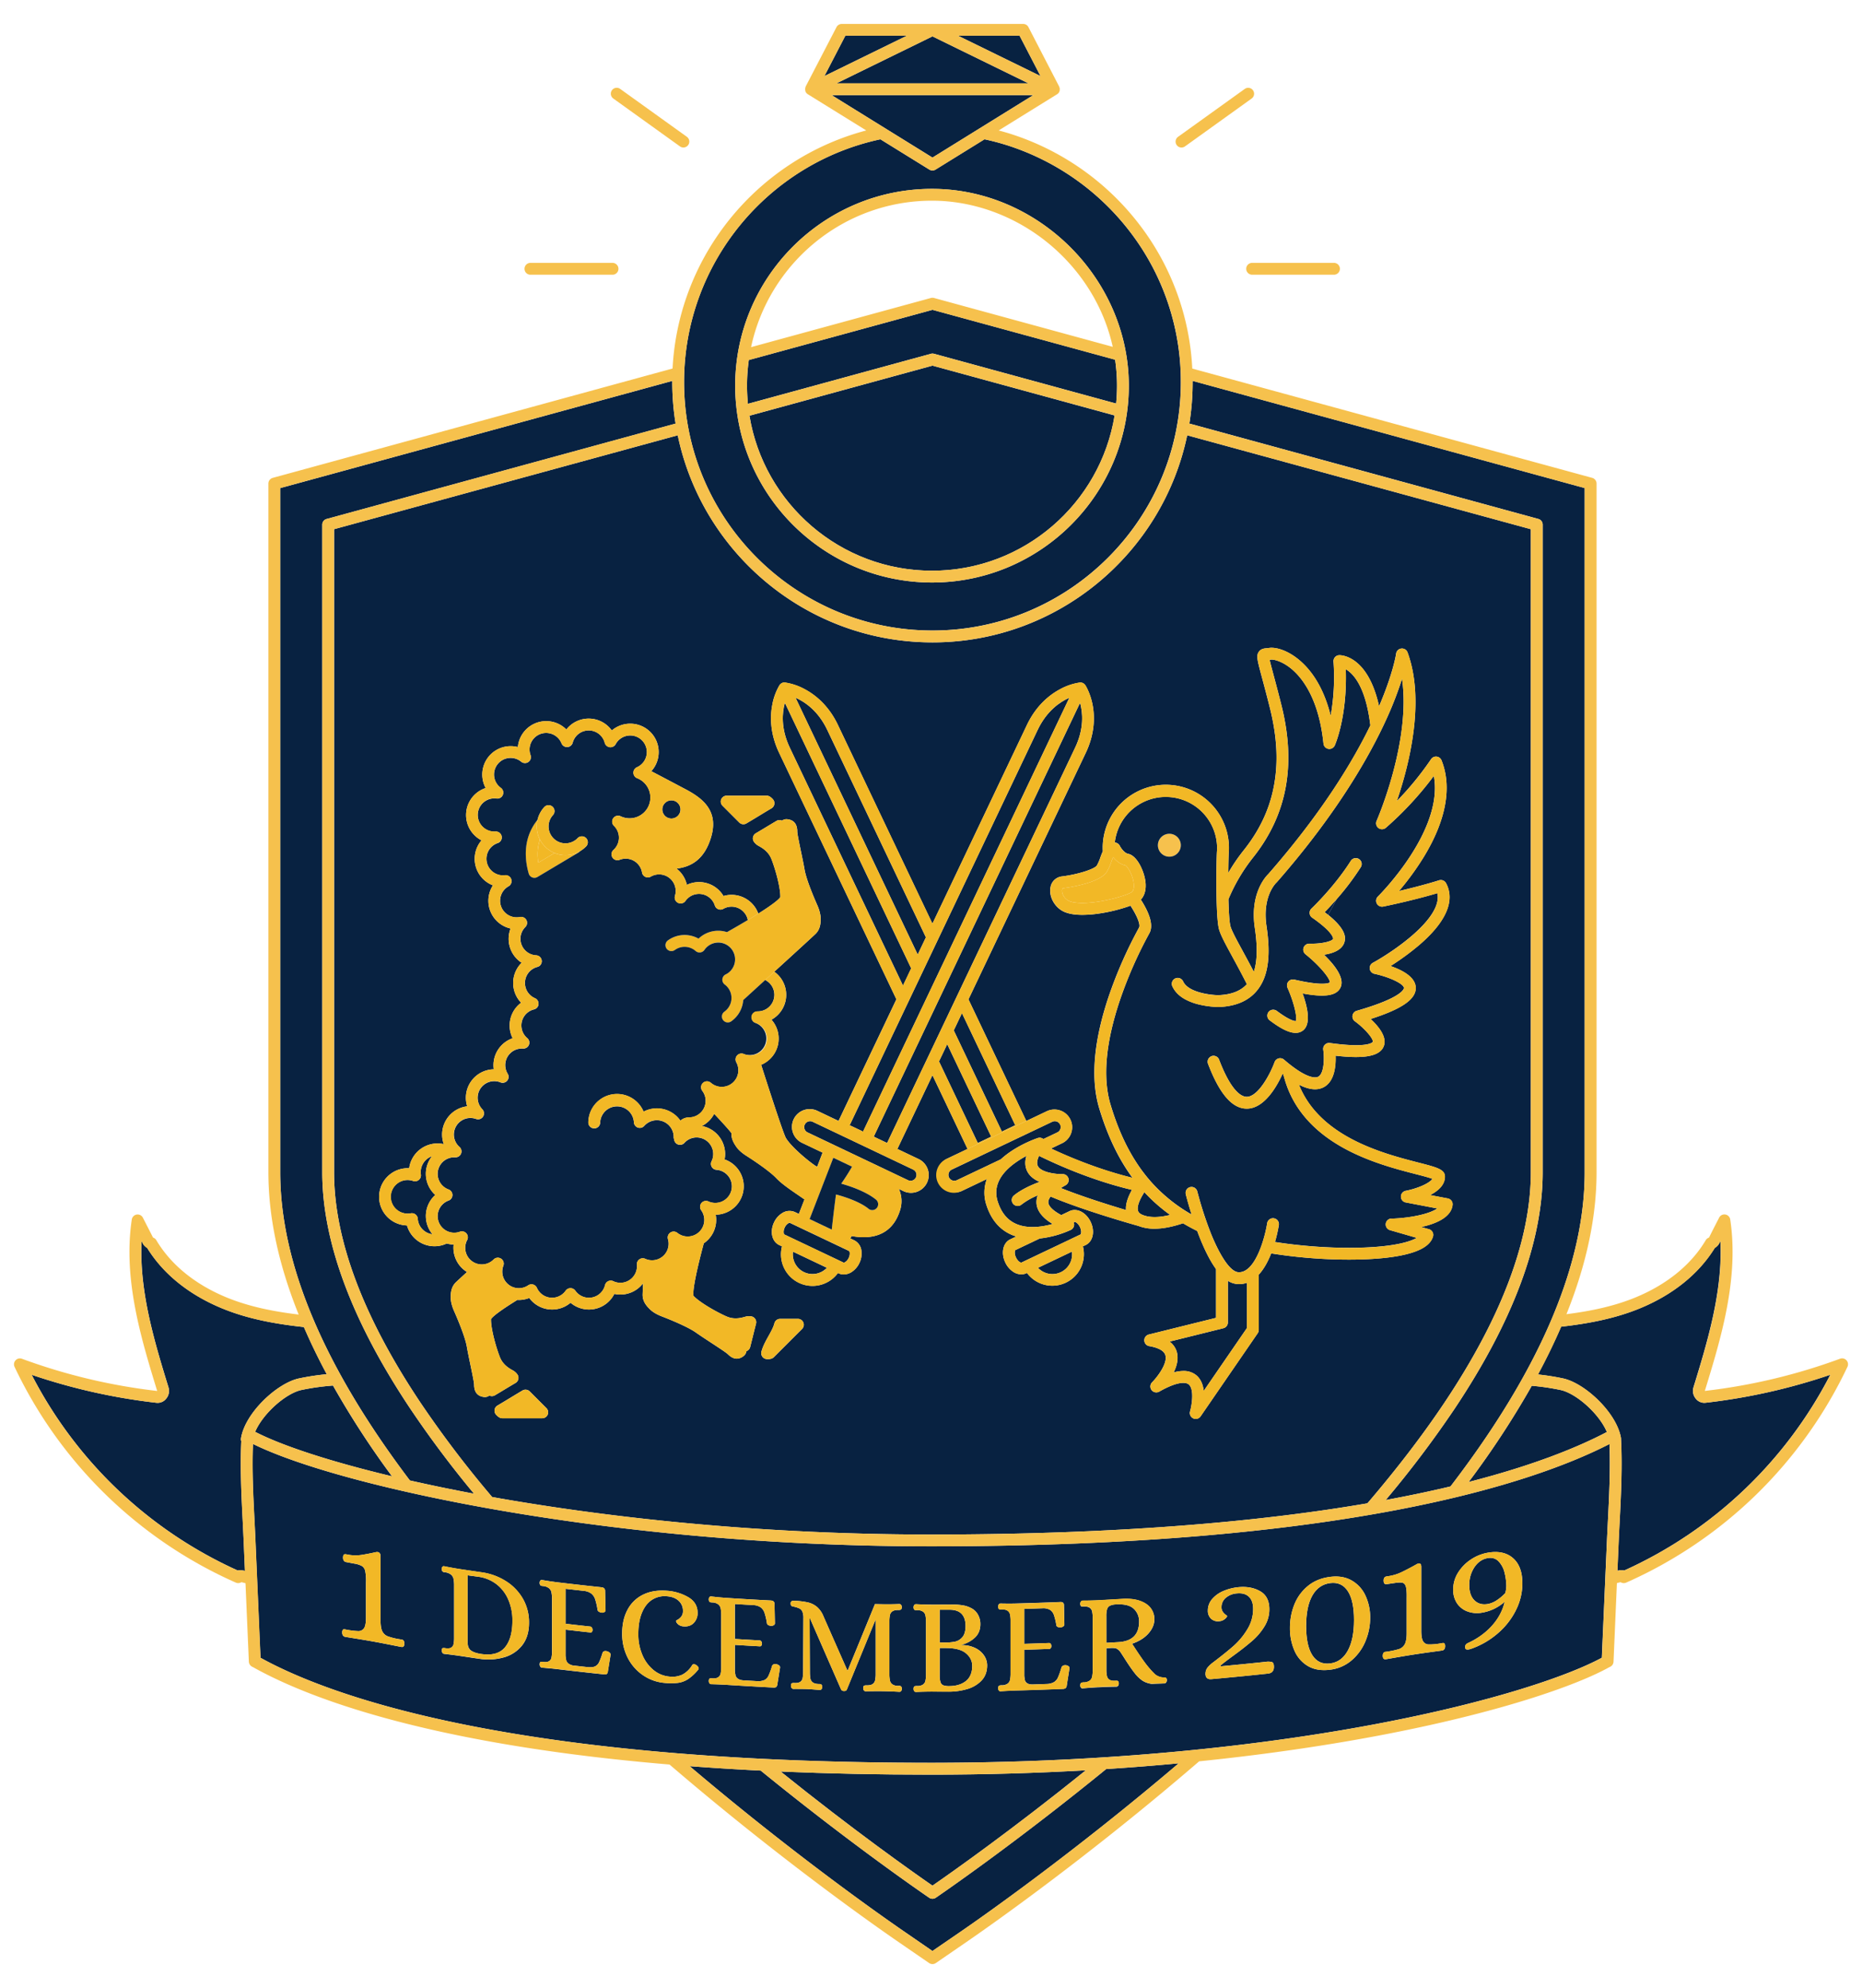 <svg xmlns="http://www.w3.org/2000/svg" viewBox="0 0 1711.14 1826.8"><defs><style>.cls-1{fill:none;}.cls-2{fill:#082241;}.cls-3{fill:#f6c14d;}.cls-4{fill:#f2b826;}</style></defs><title>Artboard 2</title><g id="Layer_3" data-name="Layer 3"><path class="cls-1" d="M858.35,273.82l164.24,44.89c-7-31.54-23.16-60.72-47.27-84.47-32.14-31.67-75.45-49.82-118.82-49.82-81.6,0-149.94,57.78-166.28,134.57l165.26-45.17A5.59,5.59,0,0,1,858.35,273.82Z"/><path class="cls-2" d="M221.46,1321.76c3.69-23.38,33.2-50.86,53.38-55.1a226.34,226.34,0,0,1,25.46-3.86q-11.81-22-21-43.33c-25.59-2.8-51.18-7.28-75.33-17.24-30.37-12.54-54.09-31.72-68.72-55.52a10.38,10.38,0,0,1-4.22-4.49l-.91-1.79c-2.27,46.37,12,93,24.81,134.72a11.11,11.11,0,0,1-2.28,10.22,9.92,9.92,0,0,1-8.83,3.68,548.69,548.69,0,0,1-114.7-25.74,396.57,396.57,0,0,0,189.3,179.84,9,9,0,0,1,2.15-.24,21.34,21.34,0,0,1,4.56.61l-1-23.2c-.31-7.15-.68-14.45-1-21.51-1.24-24.39-2.5-49.58-1.36-74.44A5.46,5.46,0,0,1,221.46,1321.76Z"/><path class="cls-2" d="M306,1273.21a219.45,219.45,0,0,0-29,4.08c-14.1,3-35.25,21.33-42.56,38.45,25.69,13.23,70.54,27.66,125.8,40.88A807.67,807.67,0,0,1,306,1273.21Z"/><path class="cls-2" d="M1436.3,1266.66c20.14,4.23,49.57,31.62,53.35,55,0,0,0,.06,0,.08a.11.11,0,0,1,0,0,.62.62,0,0,1,0,.13,3.29,3.29,0,0,1,0,.44c1.32,25.69,0,51.78-1.3,77-.35,6.88-.71,14-1,21l-1,23.11a14.45,14.45,0,0,1,6.33-.28,396.57,396.57,0,0,0,189.3-179.84,548.68,548.68,0,0,1-114.73,25.74,9.91,9.91,0,0,1-8.81-3.68,11.15,11.15,0,0,1-2.28-10.21c12.79-41.72,27.09-88.35,24.82-134.72l-.93,1.82a10.3,10.3,0,0,1-4.21,4.45c-14.63,23.8-38.34,43-68.71,55.52-23.27,9.6-47.87,14.1-72.52,16.93q-9.32,21.6-21.3,43.89A223.73,223.73,0,0,1,1436.3,1266.66Z"/><path class="cls-2" d="M1434.06,1277.29a221.08,221.08,0,0,0-26.38-3.88,818.78,818.78,0,0,1-58,88.41c60.88-15.61,101.24-32.37,127-45.91C1469.45,1298.75,1448.21,1280.26,1434.06,1277.29Z"/><path class="cls-3" d="M1489.66,1321.71a1.1,1.1,0,0,1,0,.18.62.62,0,0,0,0-.13A.11.11,0,0,0,1489.66,1321.71Z"/><path class="cls-2" d="M856.91,1792.82l25-17.14c20-13.71,103.68-72.26,201.3-155.33q-31.74,3-66.66,5.27C939,1688.82,876.72,1732.35,860,1743.85a5.47,5.47,0,0,1-6.16,0c-16.6-11.41-78.08-54.38-154.76-116.81q-33.5-1.68-65.34-4.09C730,1704.63,812.21,1762.11,832,1775.68Z"/><path class="cls-2" d="M688.14,330.82a170.17,170.17,0,0,0-1.65,23.6c0,5.62.29,11.18.82,16.67l168.17-46a5.55,5.55,0,0,1,2.86,0l167.36,45.74c.52-5.42.8-10.9.8-16.45a164.43,164.43,0,0,0-1.74-23.85L856.91,284.7Z"/><path class="cls-2" d="M377.34,1294.9c-53.88-80.55-81.19-153.79-81.19-217.68V482.14a5.42,5.42,0,0,1,4-5.24l320.7-87.65a239,239,0,0,1-3.05-38.08c0-.38,0-.75,0-1.13L257.52,448.51v628.71c0,83.76,40,178.57,119.14,283.2,18.72,4.24,38.47,8.33,58.93,12.17A962.9,962.9,0,0,1,377.34,1294.9Z"/><path class="cls-2" d="M1456.29,1077.22V448.5L1096,350c0,.38,0,.75,0,1.13a240.2,240.2,0,0,1-3,38.08l320.7,87.65a5.43,5.43,0,0,1,4,5.24v595.08c0,63.9-27.32,137.14-81.19,217.7a979.59,979.59,0,0,1-63.1,83.53q32.41-6,59.58-12.51C1414.92,1259.13,1456.29,1162.46,1456.29,1077.22Z"/><path class="cls-2" d="M688.74,382c13.2,80.68,83.4,142.45,167.76,142.45s154.68-61.88,167.79-142.67L856.91,336Z"/><path class="cls-2" d="M997.85,1626.76c-44,2.5-91.45,4-142.09,4q-72.21,0-138.36-2.86c66.89,53.85,120.46,91.68,139.51,104.87C876.1,1719.49,930.29,1681.22,997.85,1626.76Z"/><path class="cls-2" d="M1124.24,1220.53l-49.41,12.26a18.36,18.36,0,0,1,6.46,9c2,6.42.25,13.32-2.72,19.36a34.41,34.41,0,0,1,9-1.33,18,18,0,0,1,11.52,3.71c4.47,3.54,6.46,9,7.13,14.57l39.65-57.69v-41.63a21.54,21.54,0,0,1-7.22,1.23H1138a19.08,19.08,0,0,1-9.62-3.09v38.31A5.42,5.42,0,0,1,1124.24,1220.53Z"/><path class="cls-2" d="M1327.45,1288.88c52.65-78.74,79.35-150,79.35-211.66V486.29L1091,400c-22.6,108.52-119,190.3-234.09,190.3S645.41,508.5,622.82,400L307,486.29v590.93c0,61.7,26.7,132.91,79.36,211.64a979.07,979.07,0,0,0,65.92,86.79l4.35.77c87.45,15.37,227.67,33.68,399.12,33.68,174.19,0,304.33-12.11,400.87-28.67Q1297.47,1333.67,1327.45,1288.88ZM662.8,734.51a5.43,5.43,0,0,1,5-3.35h36.71a5.44,5.44,0,0,1,2.68.7,12.67,12.67,0,0,1,3.2,2.74,5.45,5.45,0,0,1-1.4,8.18c-4,2.33-8,4.77-11.84,7.12s-7.46,4.52-11.21,6.74a5.42,5.42,0,0,1-6.61-.84L664,740.43A5.44,5.44,0,0,1,662.8,734.51ZM503.33,1299.88a5.42,5.42,0,0,1-5,3.35H461.6a5.35,5.35,0,0,1-2.68-.71,12.27,12.27,0,0,1-3.2-2.74,5.45,5.45,0,0,1,1.4-8.18c3.95-2.32,7.95-4.75,11.82-7.1s7.48-4.53,11.23-6.75a5.44,5.44,0,0,1,6.61.83L502.16,1294A5.44,5.44,0,0,1,503.33,1299.88Zm233.75-78.7-26,26a5.49,5.49,0,0,1-2.4,1.39,11.61,11.61,0,0,1-3,.37c-.36,0-.75,0-1.17-.05a5.43,5.43,0,0,1-4.79-6.77c1.3-5,3.93-9.75,6.48-14.32,2.32-4.18,4.52-8.11,5.46-11.78a5.43,5.43,0,0,1,5.26-4.08h16.31a5.43,5.43,0,0,1,3.84,9.27Zm483.72-64.1a460.64,460.64,0,0,1-52.63-5.31l-.1.28c-2.6,6.6-6.29,13.82-11.33,19.27v50.81a5.47,5.47,0,0,1-1,3.08l-52.43,76.3a5.41,5.41,0,0,1-4.48,2.36,5.34,5.34,0,0,1-2.32-.53,5.42,5.42,0,0,1-2.89-6.42c1.81-6.32,3.89-20.72-1.32-24.83-1.9-1.5-8.35-3.86-27,6.69a5.43,5.43,0,0,1-6.54-8.55c4-4,14.66-17.2,12.13-25.09-1.58-4.93-8.93-7.17-14.82-8.18a5.44,5.44,0,0,1-.38-10.63L1117.5,1211v-44.84q-7.62-10.47-15-29c-.79-2-1.56-4-2.29-6q-6.78-3.35-13.06-7.08c-8.89,3-17.93,5-26.3,5a39.6,39.6,0,0,1-14.61-2.55c-4.19-1.17-50.39-14.17-80.74-27-1.54,2-2.27,3.86-2.12,5.52.4,4.27,6.23,8.52,11.9,11.51l7.61-3.63c6.72-3.19,15.24,1.15,19.39,9.88s2.14,18.07-4.57,21.27l-2.55,1.21a29,29,0,0,1-51.39,24.44l-.53.26a10.85,10.85,0,0,1-4.69,1,13.48,13.48,0,0,1-6.94-2,20.71,20.71,0,0,1-7.76-8.88c-4.16-8.73-2.15-18.07,4.57-21.27l5.52-2.62a41.21,41.21,0,0,1-4.07-1.46c-11.06-4.7-18.88-13.8-23.22-27a35.94,35.94,0,0,1,.25-24.35L884,1094.34a16.3,16.3,0,0,1-14-29.43l19.16-9.11L856.91,988l-32.25,67.8,19.15,9.11a16.3,16.3,0,1,1-14,29.43l-3.77-1.79a27.3,27.3,0,0,1,.85,20.28c-8,24.49-28.81,25.84-44.22,23L781.4,1138l3.6,1.72a12.22,12.22,0,0,1,6.6,9.42,19.72,19.72,0,0,1-1.83,11.44h0a19.75,19.75,0,0,1-7.71,8.64,13.51,13.51,0,0,1-6.7,1.88,11.08,11.08,0,0,1-4.78-1.06l-.53-.26a28.89,28.89,0,0,1-35.81,9,29,29,0,0,1-15.58-33.47l-2.55-1.21c-6.72-3.2-8.81-12.36-4.77-20.86a19.75,19.75,0,0,1,7.71-8.64,12.29,12.29,0,0,1,11.48-.82l3.61,1.72,5.15-13.31c-1.89-1.36-4.17-2.92-6.09-4.24-7.06-4.83-15.06-10.32-19.65-15.19-6.73-7.13-22.93-17.68-27.74-20.74-2.94-1.87-7-4.88-9.42-8.6-1.73-2.6-4.48-6.76-4.18-12.12-2-2.79-7.79-9.19-15.88-17.8A26.29,26.29,0,0,1,645,1034.72a26.17,26.17,0,0,1,21.35,25.69,25.33,25.33,0,0,1-.49,5,26.11,26.11,0,0,1-8.16,50.79,25.83,25.83,0,0,1,.44,4.75,26.1,26.1,0,0,1-11.39,21.55c-6.3,23.46-10.55,43.35-9.4,48.35,6,6.28,21.3,14.92,30.33,18.87,6.4,2.8,12.21,1.72,17.06.3a12.26,12.26,0,0,1,5.74-.36,5.43,5.43,0,0,1,4.28,6.7c-.95,3.69-1.87,7.4-2.79,11.11q-1.28,5.18-2.59,10.36a5.45,5.45,0,0,1-3.42,3.76,6.93,6.93,0,0,1-2.74,4.56,10,10,0,0,1-6.13,2.36q-4.1,0-8.24-4.14c-1.38-1.37-9.53-6.71-15.48-10.61-5-3.28-10.18-6.67-13.9-9.3-8-5.64-26-12.76-31.31-14.81-3.25-1.25-7.79-3.4-10.94-6.55-2.49-2.49-6.66-6.66-6.66-13.17,0-.84.16-4.82.41-10.72a26.11,26.11,0,0,1-20.83,10.39,25.53,25.53,0,0,1-5.59-.61,26.09,26.09,0,0,1-40.24,8.13,26.09,26.09,0,0,1-37.93-4.37,25.88,25.88,0,0,1-9.57,1.82c-.46,0-.91,0-1.36-.07-12.91,8-22.27,14.55-24.23,17.68-.2,8.68,4.51,25.61,8.1,34.78,2.55,6.51,7.42,9.86,11.85,12.27a12.29,12.29,0,0,1,4.31,3.81,5.43,5.43,0,0,1-1.7,7.77c-3.29,1.94-6.56,3.91-9.84,5.88-3,1.84-6.09,3.67-9.15,5.49a5.44,5.44,0,0,1-5.09.24,6.67,6.67,0,0,1-4.11,1.35,9.2,9.2,0,0,1-1-.06c-5.91-.74-8.91-4.58-8.91-11.42,0-1.94-2-11.48-3.44-18.45-1.22-5.86-2.48-11.92-3.25-16.4-1.67-9.65-9.35-27.4-11.67-32.61-1.41-3.19-3.1-7.92-3.1-12.38,0-3.52,0-9.4,4.6-14,.71-.7,4.64-4.34,10.35-9.57a26.13,26.13,0,0,1-12.48-22.27,25.36,25.36,0,0,1,.17-3,26,26,0,0,1-6.34-.93,26,26,0,0,1-11.17,2.53A26.3,26.3,0,0,1,374,1126.08a25.92,25.92,0,0,1-3.62-.34,26.3,26.3,0,0,1-11-47.32,26,26,0,0,1,16.65-4.89c0-.26.07-.51.11-.76a26.32,26.32,0,0,1,30.23-21.67c.5.08,1,.21,1.49.32a25.75,25.75,0,0,1-1.57-8.86,26.17,26.17,0,0,1,23.06-25.95,26.15,26.15,0,0,1,24.45-34,24.55,24.55,0,0,1-.29-3.84,26.18,26.18,0,0,1,17.6-24.7,26.1,26.1,0,0,1,7.79-32.64,26.13,26.13,0,0,1,.49-36.73,26.18,26.18,0,0,1-10.19-31.47A26.12,26.12,0,0,1,453,813.57a26.11,26.11,0,0,1-10.48-41.36,26.12,26.12,0,0,1,3.81-48.07,26.1,26.1,0,0,1,29.59-37.62,26.13,26.13,0,0,1,44.55-16.17,26.08,26.08,0,0,1,41.76.91,26.12,26.12,0,0,1,36.31,37.41c9,4.7,19.77,10.4,31.73,16.73,10.71,5.67,17.21,11.05,21.07,17.45,4.59,7.61,5.22,16.48,1.93,27.12-6.12,19.74-17.94,26.54-31.53,28.21a26.17,26.17,0,0,1,9.48,14.93,26.08,26.08,0,0,1,33.66,10.28,25.83,25.83,0,0,1,7.42-1.09,26.16,26.16,0,0,1,24.57,17.26c10.83-6.83,18.5-12.39,20.25-15.19.2-8.68-4.51-25.61-8.11-34.78-2.54-6.51-7.42-9.86-11.85-12.28a12.34,12.34,0,0,1-4.31-3.8,5.45,5.45,0,0,1,1.71-7.77c3.26-1.93,6.52-3.89,9.78-5.85q4.59-2.77,9.21-5.52a5.42,5.42,0,0,1,5.08-.24,6.86,6.86,0,0,1,5.16-1.29c5.91.74,8.9,4.58,8.9,11.42,0,1.94,2,11.47,3.44,18.43,1.22,5.87,2.49,11.93,3.26,16.42,1.66,9.65,9.35,27.4,11.66,32.61,1.42,3.19,3.11,7.92,3.11,12.38,0,3.52,0,9.4-4.61,14-1.61,1.6-20,18.46-38,34.83a26.07,26.07,0,0,1-2.6,44.09,26.1,26.1,0,0,1-9.47,41.43c11,34.39,20.66,63.62,22.72,67.22,4.3,7.3,18,19.23,26.29,25a19.81,19.81,0,0,0,2.46,1.48l5-13-18.49-8.8a16.3,16.3,0,1,1,14-29.43l19.15,9.11,53.16-111.76L716,691.76c-8.72-18.32-8.22-34.13-6.27-44.16a54.39,54.39,0,0,1,6.67-18.05l.06-.07.06-.09.16-.2c.08-.1.15-.2.24-.3l.22-.22.3-.29.22-.17L718,628l.22-.12a3.23,3.23,0,0,1,.41-.22l.23-.1.42-.16.28-.07.4-.1.34,0,.37,0h.63l.1,0h.1a54.67,54.67,0,0,1,18.21,6.21c9,4.82,21.59,14.4,30.3,32.73l86.87,182.63,86.86-182.63c8.72-18.33,21.29-27.91,30.3-32.73a54.69,54.69,0,0,1,18.22-6.21h.1l.1,0h.64l.31,0,.41.06.27.06c.14,0,.29.07.43.12a2.18,2.18,0,0,1,.23.09,3.25,3.25,0,0,1,.43.18l.22.11.39.23.23.17.34.25.23.23.27.27.23.27c0,.08.12.14.17.22l.05.09.06.07c.19.28,4.53,7,6.68,18.05,1.95,10,2.45,25.84-6.27,44.16L890,918.35l53.15,111.75,19.16-9.11a16.3,16.3,0,0,1,14,29.43l-10.44,5c32.48,15.25,59.3,23.14,74.87,26.92-13-17.65-23-38.75-30.59-63.89-8.1-27-5.16-61.63,8.75-102.92a401.16,401.16,0,0,1,27.77-63l.06-.1c1.53-2.8-1.81-10.86-7.83-20.15a150.05,150.05,0,0,1-28.08,7.07,109.16,109.16,0,0,1-16.14,1.35c-7.07,0-13.94-1-18.79-3.86-7.61-4.54-12.11-13.84-10.48-21.62A11.94,11.94,0,0,1,976,805.35c14.31-1.77,29.86-6.67,32-10.07a43.4,43.4,0,0,0,3.26-7.51c.61-1.7,1.32-3.62,2.2-5.49-.06-1-.1-2.09-.1-3.14a58,58,0,0,1,116,0c0,1.64-.08,3.32-.24,5.13-.19,4.3-.33,10.71-.39,17.9a166.64,166.64,0,0,1,14.09-20.7c14.05-17.61,23-36,27.28-56.27,4.85-22.78,3.8-47.35-3.21-75.11-3-12-5.43-21-7.19-27.53-4.45-16.61-5.38-20.07-2.84-23.66,2-2.8,5-3,7-3.21.69-.05,1.42-.11,2.2-.24,5.12-.85,14.92,1.07,25.71,9.31s23.89,23.83,31.08,53a203.9,203.9,0,0,0,2.6-49.89,5.44,5.44,0,0,1,5.25-5.79c1.29,0,26.22-.21,36.62,46.92,13.1-30.54,15.63-48,15.68-48.34a5.43,5.43,0,0,1,10.48-1.17c16.61,45.08,1.09,104.65-9.87,136.69a282.73,282.73,0,0,0,31.46-38.47,5.44,5.44,0,0,1,9.61.92c9.94,24.71,4.16,55.68-16.73,89.57a252.48,252.48,0,0,1-22.37,30.59c22.7-5.29,36.62-9.77,36.79-9.83a5.44,5.44,0,0,1,6.46,2.6c6,11.14,6.6,30-24.56,56.77a235.8,235.8,0,0,1-26.45,19.39c10.53,3.6,22.82,9.9,23.18,19.76.39,10.6-12.49,19.65-41.47,28.9,7.3,6.74,15.45,16.67,12,25.18-3.62,8.94-17.35,11.63-44.18,8.53.33,8.89-.78,23.36-10.69,28.83-6,3.3-13.58,2.58-23-2.19,19.28,48.28,77.7,63.33,109.83,71.6,17.29,4.45,24.44,6.29,24.34,13.09-.1,7.63-6.39,13-13.62,16.75l16.24,3.1a5.44,5.44,0,0,1,4.38,6c-1.3,11.35-15.09,17.22-28.82,20.26l7.12,2a5.43,5.43,0,0,1,3.73,6.68c-1.28,4.6-5,8.49-10.92,11.55-15.66,8-44.68,9.73-66.24,9.73C1232.26,1157.5,1225.62,1157.29,1220.8,1157.08Z"/><path class="cls-2" d="M953.75,1071.48c3,5.91,16.63,7.58,22.78,7.45h.11a5.43,5.43,0,0,1,2.62,10.19c-1.57.87-3,1.73-4.38,2.59,19.53,7.81,44.37,15.6,59.86,20.23-.36-5.23,1.47-11.39,5.5-18.55-16.74-3.91-47.55-12.76-85.38-31.24C953,1066.07,952.62,1069.27,953.75,1071.48Z"/><path class="cls-2" d="M1153.16,852.73c-4.71-31.45,9.92-47.13,12.28-49.42,48.27-55.2,77-102,93.89-136.74-4.27-35.57-15.6-47.56-22.58-51.59,1.43,43.45-9.62,68.89-10.12,70a5.43,5.43,0,0,1-10.37-1.65c-4.5-43.71-21.36-62.58-31-69.94-8.22-6.28-15.23-7.59-17.34-7.23-.4.07-.78.12-1.14.17.62,2.86,1.88,7.58,3.44,13.41,1.77,6.6,4.2,15.65,7.23,27.68,14,55.26,5.41,101.32-26.11,140.82a161.41,161.41,0,0,0-22.43,38.11c.25,10.43.77,19.67,1.68,24.08.83,4,5.45,12.47,11.3,23.22,3,5.56,6.54,12,10.35,19.36C1155.44,883.24,1155.74,869.93,1153.16,852.73Z"/><path class="cls-2" d="M1045.63,1111.83c.22,1.39.91,3.16,4.36,4.58,6.35,2.62,14.93,2.58,25.36,0a154.52,154.52,0,0,1-23.69-20.89C1047.42,1102.08,1045,1107.85,1045.63,1111.83Z"/><path class="cls-4" d="M1039.19,820.34c.68-.32,2.76-1.31,2.81-6.17.1-8.19-5.37-17.55-7.66-18.89-5.08-1.11-8.9-4.54-11.43-7.64-.52,1.27-1,2.7-1.47,3.85a50.39,50.39,0,0,1-4.26,9.58c-6.72,10.67-36.49,14.65-39.86,15.07-.62.07-1,.18-1.23,1.25-.54,2.54,1,7.45,5.41,10.05s14.82,3.07,27.72,1.11S1033.79,822.92,1039.19,820.34Z"/><path class="cls-3" d="M1074.61,787.24a10.53,10.53,0,1,0-10.53-10.53A10.52,10.52,0,0,0,1074.61,787.24Z"/><path class="cls-2" d="M1278.71,1119.84c16.77-.49,34.82-4.16,42.12-9.37l-29-5.55a5.43,5.43,0,0,1,0-10.67c10.3-2,21.65-6.67,24.55-11-3.26-1.24-9.68-2.89-15.48-4.39-16.93-4.36-42.51-10.94-65.9-23.8-28.46-15.64-46.75-36.88-54.35-63.15-.46-1.58-.93-3.15-1.39-4.7l-.61-.47c-5.15,11.38-16.66,31.89-32.74,32h-.18c-13.36,0-25-13.48-35.57-41.18a5.41,5.41,0,0,1,2.81-6.85c.11,0,.21-.12.33-.17a5.44,5.44,0,0,1,7,3.14c11.33,29.7,20.78,34.19,25.44,34.19h.06c10.61-.1,21.77-21.53,25.51-31.89a5.44,5.44,0,0,1,8.66-2.27c21.67,18.7,29.59,16.72,31.5,15.67,5.73-3.17,5.54-18.32,4.57-24.75a5.43,5.43,0,0,1,6.12-6.19c35.88,5,39.34-.93,39.36-1,1-2.36-6.59-11.77-16.44-19a5.44,5.44,0,0,1,1.71-9.61c43.23-12.41,43.43-20.68,43.41-21-.13-3.76-13.32-10-27.12-13a5.43,5.43,0,0,1-1.5-10.08c19.1-10.48,64.49-41.21,59.28-64-8.06,2.4-25.61,7.3-49.71,12.29a5.44,5.44,0,0,1-4.9-9.21c.65-.63,60.86-60.35,51.41-110.89a304.73,304.73,0,0,1-44.05,47.68,5.43,5.43,0,0,1-8.53-6.3c.36-.82,31.82-73,23.37-130.58a324.22,324.22,0,0,1-14,36.26c-15,33.14-44.64,86.17-101,150.59-.14.16-.29.31-.45.46-.51.47-13.19,12.67-9.09,40,4.21,28.08,1.37,47-8.94,59.39-7.72,9.31-19.46,14.32-34.9,14.89a.46.46,0,0,1-.2,0,84.25,84.25,0,0,1-17.31-2.14,52,52,0,0,1-13.79-5.13c-5.4-3-9.22-7-11.4-11.76a5.43,5.43,0,0,1,9.89-4.51c4.68,10.28,25.45,12.64,32.52,12.67,11.8-.46,20.35-3.78,26.08-10.12-5-9.95-9.68-18.5-13.53-25.56-6.77-12.44-11.24-20.66-12.39-26.23-2.72-13.18-2.19-56.89-1.65-69,0-.08,0-.16,0-.24.13-1.52.2-2.93.2-4.28a47.15,47.15,0,0,0-94-4.88,9.83,9.83,0,0,1,1,.2,5.41,5.41,0,0,1,3.59,2.89c.83,1.67,4,6.59,7.65,7.33,8.43,1.72,14.75,16.18,15.9,25.52.86,7-.66,12.75-4.21,16.6,6.67,10.38,12.26,22.77,7.89,30.78l-.06.1a390.63,390.63,0,0,0-27,61.29c-13.18,39.11-16.09,71.52-8.64,96.32,9.09,30.32,21.8,54.08,38.85,72.64a147.72,147.72,0,0,0,35.6,28.21c-3.31-10.45-5.21-18.1-5.33-18.61a5.43,5.43,0,1,1,10.55-2.59s.35,1.4,1,3.7a333.73,333.73,0,0,0,11.4,34.61c3.33,8.35,15,35.62,25.66,35.93h.32c15.52,0,24.06-33.26,25.84-45a5.86,5.86,0,0,1,.3-1.13,5.43,5.43,0,0,1,10.44,2.76,135.57,135.57,0,0,1-3.54,15.58c49.25,7.78,108.61,7.41,129.43-3.28.32-.17.63-.33.92-.5l-24.65-7.12a5.43,5.43,0,0,1,1.35-10.65ZM1165.74,930a5.42,5.42,0,0,1,6.93-1.49,6.82,6.82,0,0,1,.68.41c12,9,16.51,9.4,17.4,9.32,1.67-3.17-1.72-17.2-7.19-29.72l-.36-.84a5.43,5.43,0,0,1,5-7.64,5.6,5.6,0,0,1,1.21.13c26.48,6.15,32,3.1,32.67,2.6.39-3.33-8.78-14.84-21.6-25.28l-.78-.65a5.44,5.44,0,0,1,3.6-9.67c.94,0,1.86,0,2.78,0,9.72-.08,18.29-2.35,19-4.49,0,0,.71-3.52-9.83-12.34-2.46-2.07-5.53-4.42-9.37-7.09a5.42,5.42,0,0,1-.62-8.41c.21-.2,21.08-20,36.1-43.79a5.43,5.43,0,1,1,9.19,5.8,241.55,241.55,0,0,1-22.16,29.36l-7.86,14.43c16.3,13.18,16.44,20.77,14.86,25.49-2.34,7-10.75,10-18.67,11.16,9.5,9.13,19.4,21.48,15.14,30.24-3.61,7.45-14.22,9.16-34.82,5.33,4.32,11.89,8.12,27.85.49,33.94a10.68,10.68,0,0,1-6.86,2.29c-7.34,0-16.28-5.84-23.83-11.51A5.44,5.44,0,0,1,1165.74,930ZM1064.08,776.71a10.53,10.53,0,1,1,10.53,10.53A10.52,10.52,0,0,1,1064.08,776.71Z"/><path class="cls-2" d="M1217.34,838.21c1.12.85,2.17,1.68,3.17,2.49l7.86-14.43C1224,831.25,1220.15,835.35,1217.34,838.21Z"/><path class="cls-4" d="M1205.86,843.31c3.84,2.67,6.91,5,9.37,7.09,10.54,8.82,9.84,12.31,9.83,12.34-.71,2.14-9.28,4.41-19,4.49-.92,0-1.84,0-2.78,0a5.44,5.44,0,0,0-3.6,9.67l.78.65c12.82,10.44,22,22,21.6,25.28-.68.5-6.19,3.55-32.67-2.6a5.6,5.6,0,0,0-1.21-.13,5.43,5.43,0,0,0-5,7.64l.36.84c5.47,12.52,8.86,26.55,7.19,29.72-.89.08-5.36-.27-17.4-9.32a6.82,6.82,0,0,0-.68-.41,5.42,5.42,0,0,0-5.85,9.1c7.55,5.67,16.49,11.51,23.83,11.51a10.68,10.68,0,0,0,6.86-2.29c7.63-6.09,3.83-22.05-.49-33.94,20.6,3.83,31.21,2.12,34.82-5.33,4.26-8.76-5.64-21.11-15.14-30.24,7.92-1.2,16.33-4.16,18.67-11.16,1.58-4.72,1.44-12.31-14.86-25.49-1-.81-2-1.64-3.17-2.49,2.81-2.86,6.68-7,11-11.94a241.55,241.55,0,0,0,22.16-29.36,5.43,5.43,0,1,0-9.19-5.8c-15,23.81-35.89,43.59-36.1,43.79a5.42,5.42,0,0,0,.62,8.41Z"/><polygon class="cls-2" points="884.02 931 876.48 946.85 920.7 1039.82 933 1033.97 884.02 931"/><path class="cls-2" d="M731.07,641.13,843.35,877.19l7.54-15.85L760.23,670.73C751.89,653.19,739.76,645,731.07,641.13Z"/><path class="cls-4" d="M720,627.18l.34,0Z"/><path class="cls-4" d="M720.7,627.1h0Z"/><path class="cls-4" d="M718.66,627.61l.23-.1Z"/><path class="cls-4" d="M716.53,629.39l-.06.09.22-.29Z"/><path class="cls-4" d="M716.93,628.89l.22-.22Z"/><path class="cls-4" d="M718,628l.22-.12Z"/><path class="cls-4" d="M717.45,628.38l.22-.17Z"/><path class="cls-4" d="M719.31,627.35l.28-.07Z"/><polygon class="cls-2" points="862.92 975.35 898.59 1050.34 910.89 1044.49 870.47 959.5 862.92 975.35"/><path class="cls-2" d="M725.82,687.09l104,218.6,7.54-15.85-116.07-244C718.74,655,717.48,669.55,725.82,687.09Z"/><path class="cls-2" d="M974.25,1033.38a5.43,5.43,0,0,0-4.91-3.1,5.52,5.52,0,0,0-2.33.52l-92.34,43.93a5.43,5.43,0,0,0-2.57,7.23h0a5.43,5.43,0,0,0,7.23,2.57l40.42-19.22c14.06-12.91,33-19.22,34-19.56a5.44,5.44,0,0,1,5.08.94l12.8-6.08A5.44,5.44,0,0,0,974.25,1033.38Z"/><path class="cls-2" d="M933.66,1155.51h0c1.74,3.66,4.32,4.87,4.93,4.73l4.94-2.35h0l42.5-20.22h0l7-3.32c.44-.37,1.17-3.13-.58-6.79-1.65-3.49-4.1-4.73-4.83-4.73h-.09l-.85.4a5.35,5.35,0,0,1,.4,1.7,5.41,5.41,0,0,1-3.05,5.25,93,93,0,0,1-28.53,7.88l-22.42,10.67C932.64,1149.09,931.92,1151.85,933.66,1155.51Z"/><path class="cls-2" d="M953.87,1165a18.1,18.1,0,0,0,31.19-14.84Z"/><path class="cls-2" d="M935.24,1108.17a5.43,5.43,0,0,1-3.44-9.64c6.7-5.47,15.93-9.64,23.62-12.47-4.71-2-9-5-11.36-9.64q-3.18-6.26-.83-14.2a86.57,86.57,0,0,0-11.08,6.92c-14.27,10.59-19.37,22.46-15.17,35.27,3.36,10.27,9,16.95,17.14,20.41,10.86,4.61,24,2.55,33.29-.09-6.86-4-14.06-10.24-14.85-18.6a16.68,16.68,0,0,1,1.11-7.69,63.71,63.71,0,0,0-15,8.51A5.42,5.42,0,0,1,935.24,1108.17Z"/><path class="cls-4" d="M1330.57,1101.27l-16.24-3.1c7.23-3.71,13.52-9.12,13.62-16.75.1-6.8-7-8.64-24.34-13.09-32.13-8.27-90.55-23.32-109.83-71.6,9.37,4.77,17,5.49,23,2.19,9.91-5.47,11-19.94,10.69-28.83,26.83,3.1,40.56.41,44.18-8.53,3.45-8.51-4.7-18.44-12-25.18,29-9.25,41.86-18.3,41.47-28.9-.36-9.86-12.65-16.16-23.18-19.76a235.8,235.8,0,0,0,26.45-19.39c31.16-26.74,30.55-45.63,24.56-56.77a5.44,5.44,0,0,0-6.46-2.6c-.17.06-14.09,4.54-36.79,9.83A252.48,252.48,0,0,0,1308,788.2c20.89-33.89,26.67-64.86,16.73-89.57a5.44,5.44,0,0,0-9.61-.92,282.73,282.73,0,0,1-31.46,38.47c11-32,26.48-91.61,9.87-136.69a5.43,5.43,0,0,0-10.48,1.17c0,.37-2.58,17.8-15.68,48.34-10.4-47.13-35.33-47-36.62-46.92a5.44,5.44,0,0,0-5.25,5.79,203.9,203.9,0,0,1-2.6,49.89c-7.19-29.17-20.28-44.77-31.08-53s-20.59-10.16-25.71-9.31c-.78.13-1.51.19-2.2.24-2,.17-5.07.41-7,3.21-2.54,3.59-1.61,7.05,2.84,23.66,1.76,6.58,4.17,15.58,7.19,27.53,7,27.76,8.06,52.33,3.21,75.11-4.31,20.26-13.23,38.66-27.28,56.27a166.64,166.64,0,0,0-14.09,20.7c.06-7.19.2-13.6.39-17.9.16-1.81.24-3.49.24-5.13a58,58,0,0,0-116,0c0,1.05,0,2.1.1,3.14-.88,1.87-1.59,3.79-2.2,5.49a43.4,43.4,0,0,1-3.26,7.51c-2.14,3.4-17.69,8.3-32,10.07a11.94,11.94,0,0,0-10.53,9.81c-1.63,7.78,2.87,17.08,10.48,21.62,4.85,2.89,11.72,3.86,18.79,3.86a109.16,109.16,0,0,0,16.14-1.35,150.05,150.05,0,0,0,28.08-7.07c6,9.29,9.36,17.35,7.83,20.15l-.06.1a401.16,401.16,0,0,0-27.77,63c-13.91,41.29-16.85,75.91-8.75,102.92,7.54,25.14,17.57,46.24,30.59,63.89-15.57-3.78-42.39-11.67-74.87-26.92l10.44-5a16.3,16.3,0,0,0-14-29.43l-19.16,9.11-22.11,10.52-31.92,15.18L870,1064.91a16.3,16.3,0,1,0,14,29.43l22.9-10.89a35.94,35.94,0,0,0-.25,24.35c4.34,13.23,12.16,22.33,23.22,27a41.21,41.21,0,0,0,4.07,1.46l-5.52,2.62c-6.72,3.2-8.73,12.54-4.57,21.27a20.71,20.71,0,0,0,7.76,8.88,13.48,13.48,0,0,0,6.94,2,10.85,10.85,0,0,0,4.69-1l.53-.26a29,29,0,0,0,51.39-24.44l2.55-1.21c6.71-3.2,8.72-12.54,4.57-21.27s-12.67-13.07-19.39-9.88l-7.61,3.63c-5.67-3-11.5-7.24-11.9-11.51-.15-1.66.58-3.53,2.12-5.52,30.35,12.84,76.55,25.84,80.74,27a39.6,39.6,0,0,0,14.61,2.55c8.37,0,17.41-2,26.3-5q6.27,3.75,13.06,7.08c.73,2,1.5,4,2.29,6q7.41,18.55,15,29V1211l-61.76,15.32a5.44,5.44,0,0,0,.38,10.63c5.89,1,13.24,3.25,14.82,8.18,2.53,7.89-8.18,21.09-12.13,25.09a5.43,5.43,0,0,0,6.54,8.55c18.64-10.55,25.09-8.19,27-6.69,5.21,4.11,3.13,18.51,1.32,24.83a5.42,5.42,0,0,0,2.89,6.42,5.34,5.34,0,0,0,2.32.53,5.41,5.41,0,0,0,4.48-2.36l52.43-76.3a5.47,5.47,0,0,0,1-3.08v-50.81c5-5.45,8.73-12.67,11.33-19.27l.1-.28a460.64,460.64,0,0,0,52.63,5.31c4.82.21,11.46.42,19,.42,21.56,0,50.58-1.69,66.24-9.73,6-3.06,9.64-7,10.92-11.55a5.43,5.43,0,0,0-3.73-6.68l-7.12-2c13.73-3,27.52-8.91,28.82-20.26A5.44,5.44,0,0,0,1330.57,1101.27Zm-451.24-16.74a5.43,5.43,0,0,1-7.23-2.57h0a5.43,5.43,0,0,1,2.57-7.23L967,1030.8a5.52,5.52,0,0,1,2.33-.52,5.43,5.43,0,0,1,2.34,10.33l-12.8,6.08a5.44,5.44,0,0,0-5.08-.94c-1,.34-20,6.65-34,19.56Zm104.86,74.21a18.11,18.11,0,0,1-30.32,6.26l31.19-14.84A18,18,0,0,1,984.19,1158.74Zm-.15-28.56a5.41,5.41,0,0,0,3.05-5.25,5.35,5.35,0,0,0-.4-1.7l.85-.4h.09c.73,0,3.18,1.24,4.83,4.73,1.75,3.66,1,6.42.58,6.79l-7,3.32h0l-42.5,20.22h0l-4.94,2.35c-.61.14-3.19-1.07-4.93-4.73h0c-1.74-3.66-1-6.42-.57-6.78l22.42-10.67A93,93,0,0,0,984,1130.18Zm-16.63-5.45c-9.3,2.64-22.43,4.7-33.29.09-8.17-3.46-13.78-10.14-17.14-20.41-4.2-12.81.9-24.68,15.17-35.27a86.57,86.57,0,0,1,11.08-6.92q-2.34,7.93.83,14.2c2.36,4.63,6.65,7.66,11.36,9.64-7.69,2.83-16.92,7-23.62,12.47a5.43,5.43,0,0,0,6.87,8.42,63.71,63.71,0,0,1,15-8.51,16.68,16.68,0,0,0-1.11,7.69C953.35,1114.49,960.55,1120.68,967.41,1124.73Zm67.33-12.79c-15.49-4.63-40.33-12.42-59.86-20.23,1.36-.86,2.81-1.72,4.38-2.59a5.43,5.43,0,0,0-2.62-10.19h-.11c-6.15.13-19.78-1.54-22.78-7.45-1.13-2.21-.73-5.41,1.11-9.33,37.83,18.48,68.64,27.33,85.38,31.24C1036.21,1100.55,1034.38,1106.71,1034.74,1111.94Zm116.59-323.69c31.52-39.5,40.06-85.56,26.11-140.82-3-12-5.46-21.08-7.23-27.68-1.56-5.83-2.82-10.55-3.44-13.41.36-.05.74-.1,1.14-.17,2.11-.36,9.12,1,17.34,7.23,9.65,7.36,26.51,26.23,31,69.94a5.43,5.43,0,0,0,10.37,1.65c.5-1.12,11.55-26.56,10.12-70,7,4,18.31,16,22.58,51.59-16.94,34.7-45.62,81.54-93.89,136.74-2.36,2.29-17,18-12.28,49.42,2.58,17.2,2.28,30.51-.93,40.29-3.81-7.33-7.32-13.8-10.35-19.36-5.85-10.75-10.47-19.24-11.3-23.22-.91-4.41-1.43-13.65-1.68-24.08A161.41,161.41,0,0,1,1151.33,788.25Zm-142.11,40.3c-12.9,2-23.27,1.55-27.72-1.11s-6-7.51-5.41-10.05c.22-1.07.61-1.18,1.23-1.25,3.37-.42,33.14-4.4,39.86-15.07a50.39,50.39,0,0,0,4.26-9.58c.42-1.15.95-2.58,1.47-3.85,2.53,3.1,6.35,6.53,11.43,7.64,2.29,1.34,7.76,10.7,7.66,18.89,0,4.86-2.13,5.85-2.81,6.17C1033.79,822.92,1022.11,826.59,1009.22,828.55ZM1050,1116.41c-3.45-1.42-4.14-3.19-4.36-4.58-.63-4,1.79-9.75,6-16.33a154.52,154.52,0,0,0,23.69,20.89C1064.92,1119,1056.34,1119,1050,1116.41Zm95.88,104-39.65,57.69c-.67-5.6-2.66-11-7.13-14.57a18,18,0,0,0-11.52-3.71,34.41,34.41,0,0,0-9,1.33c3-6,4.77-12.94,2.72-19.36a18.36,18.36,0,0,0-6.46-9l49.41-12.26a5.42,5.42,0,0,0,4.13-5.27V1177A19.08,19.08,0,0,0,1138,1180h.66a21.54,21.54,0,0,0,7.22-1.23Zm132.84-100.61a5.43,5.43,0,0,0-1.35,10.65l24.65,7.12c-.29.17-.6.33-.92.5-20.82,10.69-80.18,11.06-129.43,3.28a135.57,135.57,0,0,0,3.54-15.58,5.43,5.43,0,0,0-10.44-2.76,5.86,5.86,0,0,0-.3,1.13c-1.78,11.74-10.32,45-25.84,45h-.32c-10.62-.31-22.33-27.58-25.66-35.93a333.73,333.73,0,0,1-11.4-34.61c-.62-2.3-1-3.65-1-3.7a5.43,5.43,0,1,0-10.55,2.59c.12.51,2,8.16,5.33,18.61a147.72,147.72,0,0,1-35.6-28.21c-17-18.56-29.76-42.32-38.85-72.64-7.45-24.8-4.54-57.21,8.64-96.32a390.63,390.63,0,0,1,27-61.29l.06-.1c4.37-8-1.22-20.4-7.89-30.78,3.55-3.85,5.07-9.62,4.21-16.6-1.15-9.34-7.47-23.8-15.9-25.52-3.64-.74-6.82-5.66-7.65-7.33a5.41,5.41,0,0,0-3.59-2.89,9.83,9.83,0,0,0-1-.2,47.15,47.15,0,0,1,94,4.88c0,1.35-.07,2.76-.2,4.28,0,.08,0,.16,0,.24-.54,12.08-1.07,55.79,1.65,69,1.15,5.57,5.62,13.79,12.39,26.23,3.85,7.06,8.5,15.61,13.53,25.56-5.73,6.34-14.28,9.66-26.08,10.12-7.07,0-27.84-2.39-32.52-12.67a5.43,5.43,0,0,0-9.89,4.51c2.18,4.78,6,8.71,11.4,11.76a52,52,0,0,0,13.79,5.13,84.25,84.25,0,0,0,17.31,2.14.46.46,0,0,0,.2,0c15.44-.57,27.18-5.58,34.9-14.89,10.31-12.43,13.15-31.31,8.94-59.39-4.1-27.34,8.58-39.54,9.09-40,.16-.15.31-.3.45-.46,56.37-64.42,86-117.45,101-150.59a324.22,324.22,0,0,0,14-36.26c8.45,57.61-23,129.76-23.37,130.58a5.43,5.43,0,0,0,8.53,6.3A304.73,304.73,0,0,0,1317.67,713c9.45,50.54-50.76,110.26-51.41,110.89a5.44,5.44,0,0,0,4.9,9.21c24.1-5,41.65-9.89,49.71-12.29,5.21,22.82-40.18,53.55-59.28,64a5.43,5.43,0,0,0,1.5,10.08c13.8,2.9,27,9.19,27.12,13,0,.35-.18,8.62-43.41,21a5.44,5.44,0,0,0-1.71,9.61c9.85,7.2,17.4,16.61,16.44,19,0,.06-3.48,6-39.36,1a5.43,5.43,0,0,0-6.12,6.19c1,6.43,1.16,21.58-4.57,24.75-1.91,1.05-9.83,3-31.5-15.67a5.44,5.44,0,0,0-8.66,2.27c-3.74,10.36-14.9,31.79-25.51,31.89h-.06c-4.66,0-14.11-4.49-25.44-34.19a5.44,5.44,0,0,0-7-3.14c-.12,0-.22.12-.33.17a5.41,5.41,0,0,0-2.81,6.85c10.57,27.7,22.21,41.18,35.57,41.18h.18c16.08-.14,27.59-20.65,32.74-32l.61.47c.46,1.55.93,3.12,1.39,4.7,7.6,26.27,25.89,47.51,54.35,63.15,23.39,12.86,49,19.44,65.9,23.8,5.8,1.5,12.22,3.15,15.48,4.39-2.9,4.34-14.25,9-24.55,11a5.43,5.43,0,0,0,0,10.67l29,5.55C1313.53,1115.68,1295.48,1119.35,1278.71,1119.84Z"/><path class="cls-2" d="M953.59,670.73,780.82,1034l12.29,5.85L982.74,641.13C974.06,645,961.93,653.18,953.59,670.73Z"/><path class="cls-4" d="M996.05,628.15l.34.25Z"/><path class="cls-4" d="M994.78,627.46a3.25,3.25,0,0,1,.43.18A3.25,3.25,0,0,0,994.78,627.46Z"/><path class="cls-4" d="M994.12,627.25c.14,0,.29.07.43.12C994.41,627.32,994.26,627.29,994.12,627.25Z"/><path class="cls-4" d="M996.62,628.63l.27.27Z"/><path class="cls-4" d="M997.29,629.39c0-.08-.12-.14-.17-.22.07.1.15.2.22.31Z"/><path class="cls-4" d="M992.74,627.1h0Z"/><path class="cls-4" d="M995.43,627.75l.39.23Z"/><path class="cls-4" d="M993.44,627.13l.41.06Z"/><path class="cls-2" d="M988,687.09c8.35-17.54,7.09-32.14,4.57-41.29L802.93,1044.49l12.29,5.85Z"/><path class="cls-2" d="M771.79,1132.94c-2-.69-3.73-1.34-5-1.86l4.76,2.26Z"/><path class="cls-2" d="M838.63,1084.74a5.34,5.34,0,0,0,3.08-2.78h0a5.42,5.42,0,0,0-2.58-7.23L746.8,1030.8a5.43,5.43,0,0,0-2.33-.53,5.5,5.5,0,0,0-1.82.32,5.42,5.42,0,0,0-3.08,2.79,5.36,5.36,0,0,0-.22,4.14,5.44,5.44,0,0,0,2.79,3.09l92.34,43.92A5.39,5.39,0,0,0,838.63,1084.74Z"/><path class="cls-2" d="M767,1156.33l8.22,3.91a2.12,2.12,0,0,0,1.38-.42,8.88,8.88,0,0,0,3.33-3.89,9,9,0,0,0,.92-5,2.31,2.31,0,0,0-.55-1.34l-54.47-25.9-.11,0a2.83,2.83,0,0,0-1.27.44,9,9,0,0,0-3.33,3.89c-1.69,3.56-.79,6.18-.37,6.38l7,3.32h0Z"/><path class="cls-2" d="M738.91,1169a18.13,18.13,0,0,0,21-4l-31.19-14.83A18.13,18.13,0,0,0,738.91,1169Z"/><path class="cls-2" d="M386.81,1074.54a15.44,15.44,0,0,0-.05,4.75,5.44,5.44,0,0,1-7.13,5.93,16.08,16.08,0,0,0-2.48-.65,15.43,15.43,0,1,0-5,30.45,15.23,15.23,0,0,0,5.34-.08,5.72,5.72,0,0,1,1-.09,5.45,5.45,0,0,1,5.43,5.07,15.34,15.34,0,0,0,12.87,14.19c.21,0,.42.05.63.08a26.05,26.05,0,0,1,2.62-36.12,26,26,0,0,1-3-35.62,15.46,15.46,0,0,0-10.21,12.09Z"/><path class="cls-4" d="M733.24,1211.91H716.93a5.43,5.43,0,0,0-5.26,4.08c-.94,3.67-3.14,7.6-5.46,11.78-2.55,4.57-5.18,9.31-6.48,14.32a5.43,5.43,0,0,0,4.79,6.77c.42,0,.81.05,1.17.05a11.61,11.61,0,0,0,3-.37,5.49,5.49,0,0,0,2.4-1.39l26-26a5.43,5.43,0,0,0-3.84-9.27Z"/><path class="cls-4" d="M751,831.72c-2.31-5.21-10-23-11.66-32.61-.77-4.49-2-10.55-3.26-16.42-1.45-7-3.43-16.49-3.44-18.43,0-6.84-3-10.68-8.9-11.42a6.86,6.86,0,0,0-5.16,1.29,5.42,5.42,0,0,0-5.08.24q-4.62,2.75-9.21,5.52c-3.26,2-6.52,3.92-9.78,5.85a5.45,5.45,0,0,0-1.71,7.77,12.34,12.34,0,0,0,4.31,3.8c4.43,2.42,9.31,5.77,11.85,12.28,3.6,9.17,8.31,26.1,8.11,34.78-1.75,2.8-9.42,8.36-20.25,15.19-3,1.88-6.2,3.86-9.61,5.9-5.94,3.57-12.44,7.33-19.19,11.13a27.17,27.17,0,0,0-3.71-.92,26.16,26.16,0,0,0-19.6,4.58,24.8,24.8,0,0,0-2.8,2.32,26.16,26.16,0,0,0-28.12,1.6,5.43,5.43,0,1,0,6.33,8.83c.07,0,.15-.09.22-.15a15.36,15.36,0,0,1,18.91,1.08,5.43,5.43,0,0,0,8.07-1,15.45,15.45,0,1,1,19.49,22.55,5.44,5.44,0,0,0-.85,9.23,15.74,15.74,0,0,1,3.33,3.39,15.44,15.44,0,0,1-3.55,21.53c-.07.06-.13.13-.2.18a5.42,5.42,0,0,0,6.53,8.66,26.19,26.19,0,0,0,10.63-17.1c.13-.78.21-1.56.27-2.34l20.24-18.46,8.33-7.61c17.93-16.37,36.35-33.23,38-34.83,4.61-4.61,4.61-10.49,4.61-14C754.11,839.64,752.42,834.91,751,831.72Z"/><path class="cls-4" d="M502.16,1294l-15.38-15.37a5.44,5.44,0,0,0-6.61-.83c-3.75,2.22-7.49,4.49-11.23,6.75s-7.87,4.78-11.82,7.1a5.45,5.45,0,0,0-1.4,8.18,12.27,12.27,0,0,0,3.2,2.74,5.35,5.35,0,0,0,2.68.71h36.72a5.44,5.44,0,0,0,3.84-9.28Z"/><path class="cls-4" d="M496.19,771.48a43.64,43.64,0,0,0-1.43,21.25l14.9-8.88a26.37,26.37,0,0,1-13.47-12.37Z"/><path class="cls-4" d="M531.45,783.51a5.63,5.63,0,0,0,1.44-1.26,26.25,26.25,0,0,1-12.77,3.55h-.48a26.33,26.33,0,0,1-10-1.95l-14.9,8.88a43.64,43.64,0,0,1,1.43-21.25,26.16,26.16,0,0,1-2.25-18c-6.49,7.88-15.24,24-8.07,49.27a5.43,5.43,0,0,0,8,3.18Z"/><path class="cls-2" d="M696.15,929.39h.34a15.23,15.23,0,0,0,6.72-28.85L683,919c-.06.78-.14,1.56-.27,2.34a26.19,26.19,0,0,1-10.63,17.1,5.42,5.42,0,0,1-6.53-8.66c.07,0,.13-.12.2-.18a15.44,15.44,0,0,0,3.55-21.53,15.74,15.74,0,0,0-3.33-3.39,5.44,5.44,0,0,1,.85-9.23,15.51,15.51,0,0,0,2.22-1.3,15.43,15.43,0,1,0-21.71-21.25,5.43,5.43,0,0,1-8.07,1,15.36,15.36,0,0,0-18.91-1.08c-.07.06-.15.1-.22.15a5.43,5.43,0,1,1-6.33-8.83,26.16,26.16,0,0,1,28.12-1.6,24.8,24.8,0,0,1,2.8-2.32,26.16,26.16,0,0,1,19.6-4.58,27.17,27.17,0,0,1,3.71.92c6.75-3.8,13.25-7.56,19.19-11.13a15.23,15.23,0,0,0-22.47-10.3,5.44,5.44,0,0,1-7.86-3.08,15.24,15.24,0,0,0-27-4.16,5.43,5.43,0,0,1-9.63-4.71,15.66,15.66,0,0,0,.66-4.44,15.23,15.23,0,0,0-22.86-13.21,5.44,5.44,0,0,1-8.08-3.8,15.2,15.2,0,0,0-20.57-11.63,5.43,5.43,0,0,1-5.63-9.08,15.21,15.21,0,0,0,.45-22.14,5.43,5.43,0,0,1,6-8.85,19.09,19.09,0,1,0,15.16-35,5.42,5.42,0,0,1-3.29-5,5.48,5.48,0,0,1,3.24-5,15.25,15.25,0,1,0-19.58-21.18,5.44,5.44,0,0,1-10-1.22,15.23,15.23,0,0,0-29.43-.26A5.43,5.43,0,0,1,516,683a15.24,15.24,0,0,0-28.42,11,5.44,5.44,0,0,1-8.58,6,15.25,15.25,0,0,0-25,11.73,15.1,15.1,0,0,0,6.27,12.3,5.43,5.43,0,0,1-3.91,9.77,15.25,15.25,0,1,0-2,30.36c.21,0,.43,0,.64,0l.34,0a5.43,5.43,0,0,1,2.07,10.57,15.25,15.25,0,0,0,4.86,29.7,15,15,0,0,0,1.79-.12,5.44,5.44,0,0,1,3.31,10.13A15.25,15.25,0,0,0,474.89,843a15.14,15.14,0,0,0,3-.3,5.43,5.43,0,0,1,4.88,9.19,15.23,15.23,0,0,0,9.95,26,5.43,5.43,0,0,1,1.1,10.68,15.24,15.24,0,0,0-2.17,28.74,5.43,5.43,0,0,1-.86,10.26A15.22,15.22,0,0,0,484.55,954a5.43,5.43,0,0,1-3.91,9.55h-.18c-.29,0-.59,0-.89,0a15.23,15.23,0,0,0-13,23.2,5.43,5.43,0,0,1-6.67,7.87,15.25,15.25,0,0,0-16.65,24.75,5.43,5.43,0,0,1-5.74,8.89A15.23,15.23,0,0,0,422.26,1054a5.43,5.43,0,0,1-3.91,9.49l-.38,0-.51,0a15.24,15.24,0,0,0-5.24,29.56,5.43,5.43,0,0,1,0,10.2,15.24,15.24,0,0,0,5.24,29.56,15.14,15.14,0,0,0,5.2-.93,5.44,5.44,0,0,1,6.66,7.66,15,15,0,0,0-1.79,7.15,15.25,15.25,0,0,0,26.1,10.72,5.43,5.43,0,0,1,8.95,5.74,15.08,15.08,0,0,0-1,5.39,15.25,15.25,0,0,0,23.83,12.61,5.43,5.43,0,0,1,8,2.3,15.23,15.23,0,0,0,26.43,2.63,5.43,5.43,0,0,1,8.89,0,15.23,15.23,0,0,0,27.28-5.12,5.43,5.43,0,0,1,7.6-3.61,15.11,15.11,0,0,0,6.51,1.48,15.28,15.28,0,0,0,15.26-15.26c0-.37,0-.79-.07-1.36a5.43,5.43,0,0,1,7.64-5.43,15.1,15.1,0,0,0,6.25,1.36,15.2,15.2,0,0,0,14.65-19.46,5.44,5.44,0,0,1,8.62-5.74,15.11,15.11,0,0,0,9.53,3.35,15.23,15.23,0,0,0,12.39-24.12,5.43,5.43,0,0,1,6.65-8.11,15.24,15.24,0,1,0,7.36-29.08,5.44,5.44,0,0,1-4.5-7.81,15.05,15.05,0,0,0,1.56-6.68,15.27,15.27,0,0,0-15.25-15.25,15.05,15.05,0,0,0-11.25,5,5.42,5.42,0,0,1-9.42-3.2,5.22,5.22,0,0,1-.43-2.1c0-.31,0-.62,0-.93a15.5,15.5,0,0,0-27.08-9.37,5.43,5.43,0,0,1-9.49-3.44,15.52,15.52,0,0,0-31,.5,5.44,5.44,0,0,1-10.87,0,26.41,26.41,0,0,1,50.78-10.15,26.32,26.32,0,0,1,33.83,8.28,12.09,12.09,0,0,1,7.94-3,15.27,15.27,0,0,0,15.26-15.25,15.09,15.09,0,0,0-3.09-9.17,5.43,5.43,0,0,1,7.9-7.37,15.25,15.25,0,0,0,23.37-18.85,5.43,5.43,0,0,1,6.87-7.62A15.25,15.25,0,1,0,694.38,940a5.43,5.43,0,0,1,1.77-10.57ZM538.65,777.74a26.48,26.48,0,0,1-5.76,4.51,5.63,5.63,0,0,1-1.44,1.26L493.88,805.9a5.44,5.44,0,0,1-8-3.18c-7.17-25.23,1.58-41.39,8.07-49.27a26.43,26.43,0,0,1,6.17-11.75,5.43,5.43,0,1,1,8.05,7.3l-.06.06a15.45,15.45,0,0,0,.77,21.52,15.24,15.24,0,0,0,11.06,4.35,15.41,15.41,0,0,0,10.84-4.68l.06-.06a5.43,5.43,0,1,1,7.82,7.55Z"/><path class="cls-4" d="M496.19,771.48a26.29,26.29,0,0,0,23.45,14.32h.48a26.37,26.37,0,0,0,18.53-8.06,5.43,5.43,0,1,0-7.82-7.55l-.06.06a15.41,15.41,0,0,1-10.84,4.68,15.24,15.24,0,0,1-11.06-4.35,15.45,15.45,0,0,1-.77-21.52l.06-.06a5.43,5.43,0,1,0-8.05-7.3,26.43,26.43,0,0,0-6.17,11.75A26.16,26.16,0,0,0,496.19,771.48Z"/><path class="cls-2" d="M617,752.16a8.35,8.35,0,1,0-8.35-8.35A8.34,8.34,0,0,0,617,752.16Z"/><path class="cls-4" d="M1004.08,647.6c-2.15-11-6.49-17.77-6.68-18.05l-.06-.07c-.07-.11-.15-.21-.22-.31l-.23-.27-.27-.27-.23-.23-.34-.25-.23-.17-.39-.23-.22-.11a3.25,3.25,0,0,0-.43-.18,2.18,2.18,0,0,0-.23-.09c-.14,0-.29-.08-.43-.12l-.27-.06-.41-.06-.31,0h-.64l-.1,0h-.1a54.69,54.69,0,0,0-18.22,6.21c-9,4.82-21.58,14.4-30.3,32.73L856.91,848.69,770,666.06c-8.71-18.33-21.29-27.91-30.3-32.73a54.67,54.67,0,0,0-18.21-6.21h-.1l-.1,0h-.63l-.37,0-.34,0-.4.1-.28.07-.42.16-.23.1a3.23,3.23,0,0,0-.41.22L718,628l-.36.26-.22.17-.3.29-.22.22c-.09.1-.16.2-.24.3l-.22.29-.06.07a54.39,54.39,0,0,0-6.67,18.05c-2,10-2.45,25.84,6.27,44.16L823.78,918.34,770.62,1030.1,751.47,1021a16.3,16.3,0,1,0-14,29.43l18.49,8.8-5,13a19.81,19.81,0,0,1-2.46-1.48c-8.26-5.8-22-17.73-26.29-25-2.06-3.6-11.72-32.83-22.72-67.22A26.1,26.1,0,0,0,708.94,937a26.07,26.07,0,0,0,2.6-44.09l-8.33,7.61a15.23,15.23,0,0,1-6.72,28.85h-.34A5.43,5.43,0,0,0,694.38,940a15.25,15.25,0,1,1-10.88,28.47,5.43,5.43,0,0,0-6.87,7.62,15.25,15.25,0,0,1-23.37,18.85,5.43,5.43,0,0,0-7.9,7.37,15.09,15.09,0,0,1,3.09,9.17,15.27,15.27,0,0,1-15.26,15.25,12.09,12.09,0,0,0-7.94,3,26.32,26.32,0,0,0-33.83-8.28,26.41,26.41,0,0,0-50.78,10.15,5.44,5.44,0,0,0,10.87,0,15.52,15.52,0,0,1,31-.5,5.43,5.43,0,0,0,9.49,3.44,15.5,15.5,0,0,1,27.08,9.37c0,.31,0,.62,0,.93a5.22,5.22,0,0,0,.43,2.1,5.42,5.42,0,0,0,9.42,3.2,15.05,15.05,0,0,1,11.25-5,15.27,15.27,0,0,1,15.25,15.25,15.05,15.05,0,0,1-1.56,6.68,5.44,5.44,0,0,0,4.5,7.81,15.24,15.24,0,1,1-7.36,29.08,5.43,5.43,0,0,0-6.65,8.11,15.24,15.24,0,0,1-21.92,20.77,5.44,5.44,0,0,0-8.62,5.74,15.2,15.2,0,0,1-14.65,19.46,15.1,15.1,0,0,1-6.25-1.36,5.43,5.43,0,0,0-7.64,5.43c0,.57.07,1,.07,1.36a15.28,15.28,0,0,1-15.26,15.26,15.11,15.11,0,0,1-6.51-1.48,5.43,5.43,0,0,0-7.6,3.61,15.23,15.23,0,0,1-27.28,5.12,5.43,5.43,0,0,0-8.89,0,15.23,15.23,0,0,1-26.43-2.63,5.43,5.43,0,0,0-8-2.3,15.23,15.23,0,0,1-22.83-18,5.43,5.43,0,0,0-8.95-5.74,15.25,15.25,0,0,1-26.1-10.72,15,15,0,0,1,1.79-7.15,5.44,5.44,0,0,0-6.66-7.66,15.21,15.21,0,0,1-20.45-14.32,15.31,15.31,0,0,1,10-14.31,5.43,5.43,0,0,0,0-10.2,15.24,15.24,0,0,1,5.24-29.56l.51,0,.38,0a5.43,5.43,0,0,0,3.91-9.49,15.22,15.22,0,0,1,15.25-25.75,5.43,5.43,0,0,0,5.74-8.89,15.24,15.24,0,0,1,16.65-24.75,5.43,5.43,0,0,0,6.67-7.87,15.23,15.23,0,0,1,13-23.2c.3,0,.6,0,.89,0h.18a5.43,5.43,0,0,0,3.91-9.55,15.22,15.22,0,0,1,6.22-26.41,5.43,5.43,0,0,0,.86-10.26,15.24,15.24,0,0,1,2.17-28.74,5.43,5.43,0,0,0-1.1-10.68,15.23,15.23,0,0,1-9.95-26,5.43,5.43,0,0,0-4.88-9.19,15.23,15.23,0,0,1-18.24-15,15.29,15.29,0,0,1,7.78-13.29,5.44,5.44,0,0,0-3.31-10.13,15,15,0,0,1-1.79.12,15.25,15.25,0,0,1-4.86-29.7,5.43,5.43,0,0,0-2.07-10.57l-.34,0c-.21,0-.43,0-.64,0a15.25,15.25,0,1,1,2-30.36,5.43,5.43,0,0,0,3.91-9.77,15.1,15.1,0,0,1-6.27-12.3,15.25,15.25,0,0,1,25-11.73,5.44,5.44,0,0,0,8.58-6,15.1,15.1,0,0,1-.95-5.23A15.25,15.25,0,0,1,516,683a5.43,5.43,0,0,0,10.26-.61,15.23,15.23,0,0,1,29.43.26,5.44,5.44,0,0,0,10,1.22,15.25,15.25,0,1,1,19.58,21.18,5.48,5.48,0,0,0-3.24,5,5.42,5.42,0,0,0,3.29,5,19.09,19.09,0,1,1-15.16,35,5.43,5.43,0,0,0-6,8.85,15.21,15.21,0,0,1-.45,22.14,5.43,5.43,0,0,0,5.63,9.08A15.2,15.2,0,0,1,590,801.76a5.44,5.44,0,0,0,8.08,3.8,15.23,15.23,0,0,1,22.86,13.21,15.66,15.66,0,0,1-.66,4.44,5.43,5.43,0,0,0,9.63,4.71,15.24,15.24,0,0,1,27,4.16,5.44,5.44,0,0,0,7.86,3.08,15.23,15.23,0,0,1,22.47,10.3c3.41-2,6.63-4,9.61-5.9a26.16,26.16,0,0,0-24.57-17.26,25.83,25.83,0,0,0-7.42,1.09,26.08,26.08,0,0,0-33.66-10.28,26.17,26.17,0,0,0-9.48-14.93c13.59-1.67,25.41-8.47,31.53-28.21,3.29-10.64,2.66-19.51-1.93-27.12-3.86-6.4-10.36-11.78-21.07-17.45-12-6.33-22.77-12-31.73-16.73a26.12,26.12,0,0,0-36.31-37.41,26.08,26.08,0,0,0-41.76-.91,26.13,26.13,0,0,0-44.55,16.17,26.09,26.09,0,0,0-29.59,37.62,26.12,26.12,0,0,0-3.81,48.07A26.11,26.11,0,0,0,453,813.57a26.12,26.12,0,0,0,16.19,39.65,26.18,26.18,0,0,0,10.19,31.47,26.13,26.13,0,0,0-.49,36.73,26.1,26.1,0,0,0-7.79,32.64,26.18,26.18,0,0,0-17.6,24.7,24.55,24.55,0,0,0,.29,3.84,26.15,26.15,0,0,0-24.45,34,26.17,26.17,0,0,0-23.06,25.95,25.75,25.75,0,0,0,1.57,8.86c-.5-.11-1-.24-1.49-.32a26.32,26.32,0,0,0-30.23,21.67c0,.25-.08.5-.11.76a26.3,26.3,0,0,0-27.28,22,26.32,26.32,0,0,0,21.67,30.22,25.92,25.92,0,0,0,3.62.34,26.27,26.27,0,0,0,36.52,16.58,26,26,0,0,0,6.34.93,25.36,25.36,0,0,0-.17,3,26.13,26.13,0,0,0,12.48,22.27c-5.71,5.23-9.64,8.87-10.35,9.57-4.6,4.61-4.6,10.49-4.6,14,0,4.46,1.69,9.19,3.1,12.38,2.32,5.21,10,23,11.67,32.61.77,4.48,2,10.54,3.25,16.4,1.45,7,3.44,16.51,3.44,18.45,0,6.84,3,10.68,8.91,11.42a9.2,9.2,0,0,0,1,.06,6.67,6.67,0,0,0,4.11-1.35,5.44,5.44,0,0,0,5.09-.24c3.06-1.82,6.1-3.65,9.15-5.49,3.28-2,6.55-3.94,9.84-5.88a5.43,5.43,0,0,0,1.7-7.77,12.29,12.29,0,0,0-4.31-3.81c-4.43-2.41-9.3-5.76-11.85-12.27-3.59-9.17-8.3-26.1-8.1-34.78,2-3.13,11.32-9.72,24.23-17.68.45,0,.9.07,1.36.07a25.88,25.88,0,0,0,9.57-1.82,26.09,26.09,0,0,0,37.93,4.37,26.09,26.09,0,0,0,40.24-8.13,25.53,25.53,0,0,0,5.59.61A26.11,26.11,0,0,0,591,1179.22c-.25,5.9-.41,9.88-.41,10.72,0,6.51,4.17,10.68,6.66,13.17,3.15,3.15,7.69,5.3,10.94,6.55,5.32,2,23.3,9.17,31.31,14.81,3.72,2.63,8.89,6,13.9,9.3,6,3.9,14.1,9.24,15.48,10.61q4.14,4.14,8.24,4.14a10,10,0,0,0,6.13-2.36,6.93,6.93,0,0,0,2.74-4.56,5.45,5.45,0,0,0,3.42-3.76q1.32-5.17,2.59-10.36c.92-3.71,1.84-7.42,2.79-11.11a5.43,5.43,0,0,0-4.28-6.7,12.26,12.26,0,0,0-5.74.36c-4.85,1.42-10.66,2.5-17.06-.3-9-4-24.33-12.59-30.33-18.87-1.15-5,3.1-24.89,9.4-48.35A26.1,26.1,0,0,0,658.16,1121a25.83,25.83,0,0,0-.44-4.75,26.11,26.11,0,0,0,8.16-50.79,25.33,25.33,0,0,0,.49-5A26.17,26.17,0,0,0,645,1034.72a26.29,26.29,0,0,0,11.31-11.17c8.09,8.61,13.85,15,15.88,17.8-.3,5.36,2.45,9.52,4.18,12.12,2.46,3.72,6.48,6.73,9.42,8.6,4.81,3.06,21,13.61,27.74,20.74,4.59,4.87,12.59,10.36,19.65,15.19,1.92,1.32,4.2,2.88,6.09,4.24l-5.15,13.31-3.61-1.72a12.29,12.29,0,0,0-11.48.82,19.75,19.75,0,0,0-7.71,8.64c-4,8.5-2,17.66,4.77,20.86l2.55,1.21A28.93,28.93,0,0,0,756.38,1180a28.71,28.71,0,0,0,13.67-10.17l.53.26a11.08,11.08,0,0,0,4.78,1.06,13.51,13.51,0,0,0,6.7-1.88,19.75,19.75,0,0,0,7.71-8.64h0a19.72,19.72,0,0,0,1.83-11.44,12.22,12.22,0,0,0-6.6-9.42l-3.6-1.72,1.27-2.23c15.41,2.88,36.19,1.53,44.22-23a27.3,27.3,0,0,0-.85-20.28l3.77,1.79a16.3,16.3,0,1,0,14-29.43l-19.15-9.11L856.91,988l32.25,67.8,31.92-15.18,22.11-10.52L890,918.35,997.81,691.76C1006.53,673.44,1006,657.63,1004.08,647.6ZM617,735.46a8.35,8.35,0,1,1-8.35,8.35A8.34,8.34,0,0,1,617,735.46Zm-225.62,382a26,26,0,0,0,6.06,16.71c-.21,0-.42,0-.63-.08a15.34,15.34,0,0,1-12.87-14.19,5.45,5.45,0,0,0-5.43-5.07,5.72,5.72,0,0,0-1,.09,15.41,15.41,0,0,1-18.06-17.65,15.46,15.46,0,0,1,17.74-12.72,16.08,16.08,0,0,1,2.48.65,5.44,5.44,0,0,0,7.13-5.93A15.46,15.46,0,0,1,397,1062.45a26,26,0,0,0,3,35.62A26.19,26.19,0,0,0,391.34,1117.48ZM760.23,670.73l90.66,190.61-7.54,15.85L731.07,641.13C739.76,645,751.89,653.19,760.23,670.73Zm-34.41,16.36c-8.34-17.54-7.08-32.14-4.56-41.29l116.07,244-7.54,15.85Zm227.77-16.36c8.34-17.55,20.47-25.78,29.15-29.6L793.11,1039.82,780.82,1034Zm-200.85,499a18,18,0,0,1-13.83-.71,18.13,18.13,0,0,1-10.15-18.85L760,1165A17.9,17.9,0,0,1,752.74,1169.73Zm27.22-13.8a8.88,8.88,0,0,1-3.33,3.89,2.12,2.12,0,0,1-1.38.42l-8.22-3.91-39.26-18.67h0l-7-3.32c-.42-.2-1.32-2.82.37-6.38a9,9,0,0,1,3.33-3.89,2.83,2.83,0,0,1,1.27-.44l.11,0,54.47,25.9a2.31,2.31,0,0,1,.55,1.34A9,9,0,0,1,780,1155.93ZM805.78,1110a5.42,5.42,0,0,1-7.64.77c-10.16-8.29-29.64-13-29.9-13.11-1.82,13.29-3.74,30.92-3.88,32.27L744,1120.23l21.83-56.33,17.22,8.19c-3.88,6.7-7.38,12-9.94,15.6,6,1.63,22,6.56,31.92,14.66A5.43,5.43,0,0,1,805.78,1110Zm33.36-35.26a5.42,5.42,0,0,1,2.58,7.23h0a5.43,5.43,0,0,1-7.23,2.57l-92.34-43.92a5.44,5.44,0,0,1-2.79-3.09,5.36,5.36,0,0,1,.22-4.14,5.42,5.42,0,0,1,3.08-2.79,5.5,5.5,0,0,1,1.82-.32,5.43,5.43,0,0,1,2.33.53Zm59.45-24.39-35.67-75,7.54-15.85,40.43,85ZM933,1034l-12.3,5.85-44.22-93L884,931Zm55-346.88L815.22,1050.34l-12.29-5.85L992.56,645.8C995.08,655,996.34,669.55,988,687.09Z"/><path class="cls-2" d="M805,1102.35c-9.92-8.1-26-13-31.92-14.66,2.56-3.62,6.06-8.9,9.94-15.6l-17.22-8.19L744,1120.23l20.38,9.69c.14-1.35,2.06-19,3.88-32.27.26.07,19.74,4.82,29.9,13.11a5.42,5.42,0,0,0,7.64-.77A5.43,5.43,0,0,0,805,1102.35Z"/><path class="cls-2" d="M856.91,156.64a5.41,5.41,0,0,1-2.86-.81l-45-27.85c-103,22-180.42,113.74-180.42,223.19,0,125.85,102.39,228.24,228.24,228.24S1085.15,477,1085.15,351.17a226.11,226.11,0,0,0-45.51-136.61,230.58,230.58,0,0,0-115.3-81.46q-9.69-3-19.61-5.12l-45,27.85A5.46,5.46,0,0,1,856.91,156.64Zm180.45,197.78c0,99.73-81.13,180.86-180.86,180.86S675.63,454.15,675.63,354.42,756.76,173.55,856.5,173.55C954.54,173.55,1037.36,256.38,1037.36,354.42Z"/><path class="cls-3" d="M675.63,354.42c0,99.73,81.13,180.86,180.87,180.86s180.86-81.13,180.86-180.86c0-98-82.82-180.87-180.86-180.87C756.76,173.55,675.63,254.69,675.63,354.42Zm180.87,170c-84.36,0-154.56-61.77-167.76-142.45l168.17-46,167.38,45.74C1011.18,462.54,940.93,524.42,856.5,524.42Zm170-170c0,5.55-.28,11-.8,16.45L858.34,325.13a5.55,5.55,0,0,0-2.86,0l-168.17,46c-.53-5.49-.82-11-.82-16.67a170.17,170.17,0,0,1,1.65-23.6L856.91,284.7l167.85,45.87A164.43,164.43,0,0,1,1026.5,354.42Zm-170-170c43.37,0,86.68,18.15,118.82,49.82,24.11,23.75,40.29,52.93,47.27,84.47L858.35,273.82a5.59,5.59,0,0,0-2.87,0L690.22,319C706.56,242.2,774.9,184.42,856.5,184.42Z"/><polygon class="cls-2" points="757.62 69.9 833.43 32.82 776.85 32.82 757.62 69.9"/><polygon class="cls-2" points="880.38 32.82 956.2 69.91 936.96 32.82 880.38 32.82"/><path class="cls-3" d="M739.78,82.26a5.49,5.49,0,0,1,0-.81A5.49,5.49,0,0,0,739.78,82.26Z"/><path class="cls-3" d="M972.27,86l.26-.26-.11.1Z"/><path class="cls-3" d="M974,81.46a7,7,0,0,1,0,.79A7,7,0,0,0,974,81.46Z"/><path class="cls-3" d="M971.6,86.54a3.62,3.62,0,0,0,.32-.22l-.19.13Z"/><path class="cls-3" d="M740.22,84.17c.07.15.15.3.23.46,0-.07-.06-.14-.1-.21S740.26,84.25,740.22,84.17Z"/><path class="cls-3" d="M740,83.35a4,4,0,0,0,.15.49c0-.11-.07-.22-.1-.32S740,83.41,740,83.35Z"/><path class="cls-3" d="M740.25,79.83a4.07,4.07,0,0,0-.22.58c0-.09.07-.17.1-.26S740.2,79.94,740.25,79.83Z"/><path class="cls-3" d="M741.89,86.31a4,4,0,0,0,.33.24l-.13-.1Z"/><path class="cls-3" d="M740.54,84.79l0,0,0,.06s0,0,0-.05Z"/><path class="cls-3" d="M741.28,85.76l.28.27-.17-.16S741.31,85.8,741.28,85.76Z"/><path class="cls-3" d="M740,80.64c-.05.21-.1.43-.13.65,0-.11,0-.21.07-.31S739.93,80.75,740,80.64Z"/><path class="cls-3" d="M740.72,85.07c.09.13.18.26.28.38a2.4,2.4,0,0,1-.18-.26Z"/><path class="cls-3" d="M972.82,85.44c.09-.11.17-.23.26-.35l-.08.1C972.94,85.27,972.89,85.36,972.82,85.44Z"/><path class="cls-3" d="M739.8,82.44a6,6,0,0,0,.08.61c0-.18,0-.36-.07-.54C739.81,82.49,739.8,82.47,739.8,82.44Z"/><path class="cls-3" d="M973.72,83.82c0-.15.1-.3.14-.46a.75.75,0,0,1-.05.16C973.78,83.62,973.76,83.72,973.72,83.82Z"/><path class="cls-3" d="M973.38,84.6c.07-.14.15-.28.21-.43,0,.09-.09.16-.13.25Z"/><path class="cls-3" d="M973.21,84.89l0,0s0,0,0,0l0,0Z"/><path class="cls-3" d="M973.94,83a5.54,5.54,0,0,0,.07-.57v0C974,82.69,974,82.87,973.94,83Z"/><path class="cls-3" d="M973.78,80.39c-.06-.18-.13-.36-.2-.53,0,.09.07.19.11.29Z"/><path class="cls-3" d="M974,81.26a4.13,4.13,0,0,0-.13-.61c0,.11,0,.22.07.33Z"/><polygon class="cls-2" points="856.91 144.82 949.51 87.45 764.3 87.45 856.91 144.82"/><path class="cls-3" d="M740.82,85.19a2.4,2.4,0,0,0,.18.26l.1.12C741,85.45,740.91,85.32,740.82,85.19Z"/><path class="cls-3" d="M973.69,80.15c0-.1-.07-.2-.11-.29s0-.12-.07-.17C973.58,79.84,973.63,80,973.69,80.15Z"/><path class="cls-3" d="M739.81,81.41v0a5.49,5.49,0,0,0,0,.81v0A6.77,6.77,0,0,1,739.81,81.41Z"/><path class="cls-3" d="M740,80.53h0s0,.07,0,.11,0,.23-.06.34A3.58,3.58,0,0,1,740,80.53Z"/><path class="cls-3" d="M972.51,78.24a5,5,0,0,1,.41.5A5.21,5.21,0,0,0,972.51,78.24Z"/><path class="cls-3" d="M973.92,81c0-.11,0-.22-.07-.33s0-.08,0-.12h0C973.87,80.68,973.89,80.83,973.92,81Z"/><path class="cls-3" d="M740.3,79.69s0,.1,0,.14-.08.22-.12.32A4.28,4.28,0,0,1,740.3,79.69Z"/><path class="cls-3" d="M972.71,85.57a1.27,1.27,0,0,0,.11-.13c.07-.08.12-.17.18-.25A3.47,3.47,0,0,1,972.71,85.57Z"/><path class="cls-3" d="M973.24,84.85l0,0c0-.06.07-.13.11-.2l.08-.18C973.39,84.56,973.32,84.71,973.24,84.85Z"/><path class="cls-3" d="M974,82.31v-.06a7,7,0,0,0,0-.79v0A5.41,5.41,0,0,1,974,82.31Z"/><path class="cls-3" d="M973.91,83.2a1.1,1.1,0,0,1,0-.16c0-.17,0-.35.07-.53C974,82.74,974,83,973.91,83.2Z"/><path class="cls-3" d="M973.64,84.06l.08-.24c0-.1.06-.2.09-.3A5.6,5.6,0,0,1,973.64,84.06Z"/><path class="cls-3" d="M740.75,78.92a4.52,4.52,0,0,0-.41.71h0A5,5,0,0,1,740.75,78.92Z"/><path class="cls-3" d="M740.9,78.73a4.83,4.83,0,0,1,.41-.49A4.83,4.83,0,0,0,740.9,78.73Z"/><path class="cls-3" d="M740.35,84.42c0,.07.06.14.1.21l.09.16,0,.06A4.5,4.5,0,0,1,740.35,84.42Z"/><path class="cls-3" d="M972.08,86.19l.19-.16.15-.16C972.31,86,972.2,86.09,972.08,86.19Z"/><path class="cls-3" d="M740,83.52c0,.1.06.21.1.32s0,.14.08.22C740.11,83.88,740.06,83.7,740,83.52Z"/><path class="cls-3" d="M741.39,85.87l.17.16a1.29,1.29,0,0,0,.17.16Z"/><path class="cls-3" d="M742,77.66a4.71,4.71,0,0,0-.42.36A5,5,0,0,1,742,77.66Z"/><path class="cls-3" d="M971.55,77.47c-.16-.1-.32-.2-.49-.29C971.23,77.27,971.39,77.37,971.55,77.47Z"/><path class="cls-3" d="M973.48,79.63h0a5.3,5.3,0,0,0-.4-.7A6.23,6.23,0,0,1,973.48,79.63Z"/><path class="cls-3" d="M972.26,78a3.73,3.73,0,0,0-.43-.36A5.12,5.12,0,0,1,972.26,78Z"/><path class="cls-3" d="M742.75,77.18c-.17.09-.32.19-.48.29C742.43,77.37,742.58,77.27,742.75,77.18Z"/><path class="cls-3" d="M739.81,82.51c0,.18,0,.36.07.54l0,.15A5.46,5.46,0,0,1,739.81,82.51Z"/><polygon class="cls-2" points="768.68 76.59 945.13 76.59 856.91 33.43 768.68 76.59"/><path class="cls-3" d="M487.69,252.45h75.44a5.44,5.44,0,0,0,0-10.87H487.69a5.44,5.44,0,1,0,0,10.87Z"/><path class="cls-3" d="M1145.25,247a5.45,5.45,0,0,0,5.44,5.44h75.44a5.44,5.44,0,0,0,0-10.87h-75.44A5.44,5.44,0,0,0,1145.25,247Z"/><path class="cls-3" d="M1085.79,135.55a5.38,5.38,0,0,0,3.16-1l61.28-44a5.43,5.43,0,0,0-6.34-8.82l-61.28,44a5.43,5.43,0,0,0,3.18,9.84Z"/><path class="cls-3" d="M563.59,90.52l61.27,44a5.43,5.43,0,1,0,6.34-8.82l-61.27-44a5.43,5.43,0,1,0-6.34,8.82Z"/><path class="cls-2" d="M1377.1,1434.72c-2.61-2.68-6-3.64-10.08-2.91q-7.23,1.31-12,8.25a28.83,28.83,0,0,0-4.78,16.73q0,9.17,4.78,13.83t12.47,3.3a22,22,0,0,0,8-3.39,42.65,42.65,0,0,0,7.85-6.63,28.86,28.86,0,0,0,.92-6.22,50.92,50.92,0,0,0-1.62-12.58A22.31,22.31,0,0,0,1377.1,1434.72Z"/><path class="cls-2" d="M1476.56,1419.85c.3-7,.67-14.16,1-21.06,1.2-23.63,2.45-48,1.48-71.86-70.94,36.39-243.38,94-623.3,94-172.23,0-313.13-18.4-401-33.83-98.23-17.26-180.44-39.59-222.31-60.26-1,23.7.27,47.92,1.47,71.39.36,7.08.73,14.4,1,21.59l4.46,103.54c31.06,17.14,88.12,41.26,186,61.11,115.83,23.48,260.61,35.39,430.32,35.39,181.52,0,321.88-19.25,407.66-35.4,108.54-20.44,178.47-44.75,208.68-61.12ZM368.82,1513.43c-7.28-1.39-16-3.23-25.88-5s-18.48-3.07-25.69-4.29c-1.81-.3-2.87-1.87-2.77-4.25a3.72,3.72,0,0,1,.69-2.35,2,2,0,0,1,1.77-.28,73.74,73.74,0,0,0,12.23,1.6,6.11,6.11,0,0,0,5.38-2.66c1.18-1.74,1.77-5,1.77-9.6v-32.26a44.05,44.05,0,0,0-.69-10.6,7.21,7.21,0,0,0-3-4.66,21.89,21.89,0,0,0-7.08-2.24l-7.53-1.42c-1.85-.35-2.85-1.85-2.77-4.25.05-1.49.41-2.43.92-2.69a2.9,2.9,0,0,1,1.93-.18l1.61.3a37,37,0,0,0,12.61.26q6.15-1,13.39-2.6a4.79,4.79,0,0,1,1.54,0c1.64.29,2.47,1.63,2.47,4V1489q0,6.83,1.61,10.06a9.37,9.37,0,0,0,5.09,4.61,59.53,59.53,0,0,0,11.17,2.72l1.54.26a2.66,2.66,0,0,1,1.77.93,4.78,4.78,0,0,1,.69,2.6C371.69,1512.56,370.63,1513.78,368.82,1513.43Zm93.94,9.66a53,53,0,0,1-22.26,1.22c-7-1-10.44-1.53-17.39-2.58q-6.67-1-15-1.94a2.17,2.17,0,0,1-1.57-1.07,3.65,3.65,0,0,1-.57-2c0-1.21.34-2,.76-2.15a4.88,4.88,0,0,1,2.39,0c2.43.38,4.24.22,5.41-.48a4.57,4.57,0,0,0,2.21-3,28.08,28.08,0,0,0,.56-5v-50.22a31.14,31.14,0,0,0-.56-5.21,6.81,6.81,0,0,0-2.21-3.63,10.36,10.36,0,0,0-5.41-2.17l-.76-.12a3.15,3.15,0,0,1-1.76-.71,3.83,3.83,0,0,1-.63-2.32,2.89,2.89,0,0,1,.57-1.87,1.53,1.53,0,0,1,1.57-.57q8.31,1.68,15,2.69c7.86,1.19,11.79,1.77,19.66,2.91a55.75,55.75,0,0,1,22,8,46.3,46.3,0,0,1,15.65,16.08,43.34,43.34,0,0,1,5.75,22.25q0,12.9-6.51,21A32.44,32.44,0,0,1,462.76,1523.09Zm50.45,10.85q-6.83-.82-15.16-1.48a2.08,2.08,0,0,1-1.58-1,3.58,3.58,0,0,1-.57-2c0-1.21.34-2,.76-2.18a4.92,4.92,0,0,1,2.4-.08q3.66.45,5.43-.66a4.69,4.69,0,0,0,2.21-3,27.29,27.29,0,0,0,.57-5V1468.2a29.62,29.62,0,0,0-.57-5.19,6.53,6.53,0,0,0-2.21-3.56,10,10,0,0,0-5.43-2l-.76-.09a3.05,3.05,0,0,1-1.77-.67,3.72,3.72,0,0,1-.63-2.29,3,3,0,0,1,.57-1.89,1.6,1.6,0,0,1,1.58-.63q8.34,1.42,15,2.22,19.84,2.37,39.71,4.47c2.2.24,3.29,1.36,3.29,3.39.15,7.1.23,10.65.38,17.74a1.84,1.84,0,0,1-1.14,1.72,4,4,0,0,1-2.27.46,6.37,6.37,0,0,1-2.66-.85,2.46,2.46,0,0,1-1.27-1.85,57,57,0,0,0-2.21-9.66,11.14,11.14,0,0,0-3.54-5.19,13.89,13.89,0,0,0-6.64-2.44c-6.78-.75-10.17-1.14-17-1.93v32.13c9.16,1.07,13.73,1.59,22.89,2.59a2.16,2.16,0,0,1,1.39,1.1,3.9,3.9,0,0,1,.51,2,2.85,2.85,0,0,1-.51,1.72,1.41,1.41,0,0,1-1.39.61c-9.16-1-13.73-1.52-22.89-2.59v23.9a32.31,32.31,0,0,0,.64,4.31,5.78,5.78,0,0,0,2.27,3.12,11.12,11.12,0,0,0,5.94,1.82c4.66.53,7,.79,11.64,1.3q4.43.36,6.7-.72a7.84,7.84,0,0,0,3.61-3.73,64.33,64.33,0,0,0,3.23-8.76c.58-1.46,2.09-1.94,4.3-1.33a5.59,5.59,0,0,1,2.21,1.25,2.23,2.23,0,0,1,.83,2c-1,6.27-1.52,9.41-2.54,15.68a3,3,0,0,1-1.13,2,4.62,4.62,0,0,1-2.54.24Q534.06,1536.43,513.21,1533.94Zm97.71,12.53a41.3,41.3,0,0,1-19.7-6.87A42.57,42.57,0,0,1,577,1523.65a48,48,0,0,1-5.25-22.66q0-12.77,5.06-22a31.91,31.91,0,0,1,14.44-13.75q9.38-4.5,21.92-3.44a45.07,45.07,0,0,1,19.39,5.94c5.66,3.35,8.43,8.11,8.49,14.12a12.93,12.93,0,0,1-3.42,9.42q-3.55,3.72-9.51,3.24a8.64,8.64,0,0,1-3.86-1.13,6.87,6.87,0,0,1-2.35-2.15,2.75,2.75,0,0,1-.63-1.82c0-.17.59-.58,1.77-1.25a10,10,0,0,0,3.17-2.9,8,8,0,0,0,1.39-4.83,12.3,12.3,0,0,0-3.86-9.35q-3.87-3.66-10.71-4.24a21.57,21.57,0,0,0-13.75,3.17q-6,3.82-9.37,11.93t-3.36,19.73a47.93,47.93,0,0,0,3.61,18.74,35.9,35.9,0,0,0,10.2,14.08,26.63,26.63,0,0,0,15.08,6.18,21.66,21.66,0,0,0,11.72-1.89,23.48,23.48,0,0,0,8.81-8.49,1.8,1.8,0,0,1,1.78-1,4.91,4.91,0,0,1,2.28.93c1.35,1,2,2,2,2.94a1.58,1.58,0,0,1-.51,1.22,43.13,43.13,0,0,1-9.07,8.48,22.7,22.7,0,0,1-9.19,3.51A55.11,55.11,0,0,1,610.92,1546.47Zm103.37,1.77a3.23,3.23,0,0,1-1.14,2.09,4.67,4.67,0,0,1-2.54.38q-20.94-1.07-41.88-2.42-6.84-.45-15.22-.66a2,2,0,0,1-1.58-.93,3.37,3.37,0,0,1-.57-2c0-1.22.33-2,.76-2.22a4.87,4.87,0,0,1,2.41-.21c2.45.17,4.26-.15,5.45-1a5.11,5.11,0,0,0,2.22-3.13,29.93,29.93,0,0,0,.57-5.09v-50.22a30.21,30.21,0,0,0-.57-5.16,6.18,6.18,0,0,0-2.22-3.44,9.61,9.61,0,0,0-5.45-1.7l-.77-.06a2.88,2.88,0,0,1-1.77-.57,3.47,3.47,0,0,1-.63-2.25,3,3,0,0,1,.57-1.92,1.68,1.68,0,0,1,1.58-.72q8.37,1,15.09,1.41,19.92,1.29,39.85,2.32,3.3.17,3.3,3.2c.15,7.09.23,10.64.38,17.73a2,2,0,0,1-1.14,1.78,4.22,4.22,0,0,1-2.28.58,6.2,6.2,0,0,1-2.67-.71,2.24,2.24,0,0,1-1.27-1.77,55.84,55.84,0,0,0-2.22-9.55,10.42,10.42,0,0,0-3.55-5,13.12,13.12,0,0,0-6.67-2.07c-6.8-.39-10.2-.6-17-1v32.13c9.19.58,13.78.85,23,1.35a2,2,0,0,1,1.39,1,3.8,3.8,0,0,1,.51,2,3,3,0,0,1-.51,1.75,1.5,1.5,0,0,1-1.39.68c-9.19-.5-13.78-.77-23-1.35v23.91a33.52,33.52,0,0,0,.63,4.27,5.41,5.41,0,0,0,2.29,3c1.27.92,3.25,1.43,6,1.5,4.67.28,7,.42,11.68.68a14,14,0,0,0,6.72-1.09,8.46,8.46,0,0,0,3.62-3.92,66.27,66.27,0,0,0,3.24-8.94c.59-1.49,2.1-2.05,4.31-1.56a5.41,5.41,0,0,1,2.23,1.12,2.15,2.15,0,0,1,.82,1.94C715.82,1538.75,715.31,1541.91,714.29,1548.24Zm103.58-3.78a5.67,5.67,0,0,0,2.22,3.32,9.17,9.17,0,0,0,5.47,1.39h.76a2.79,2.79,0,0,1,1.71.46,3.09,3.09,0,0,1,.7,2.22,3.21,3.21,0,0,1-.57,2,1.93,1.93,0,0,1-1.72.8q-8.13-.46-15.24-.58c-4.92-.08-10.13,0-15.63.09a2,2,0,0,1-1.71-.86,3.25,3.25,0,0,1-.58-2c0-1.22.34-2,.77-2.26a5.25,5.25,0,0,1,2.41-.33c2.46,0,4.28-.35,5.46-1.22a5.42,5.42,0,0,0,2.23-3.25,30.07,30.07,0,0,0,.57-5.11v-50.22h-.38q-13.08,31.9-26.17,63.79c-.34.83-1.19,1.23-2.54,1.2a3,3,0,0,1-2.67-1.35q-14.31-32.65-28.58-65.35l-.38,0q.13,25.13.26,50.23a34.11,34.11,0,0,0,.5,5.27,5.64,5.64,0,0,0,2.1,3.24q1.71,1.39,5.4,1.53l.76,0a3.11,3.11,0,0,1,1.84.51,3.15,3.15,0,0,1,.7,2.24,3.2,3.2,0,0,1-.57,1.94,1.9,1.9,0,0,1-1.72.76l-3.17-.24q-5.85-.48-8.38-.58-4.32-.16-12.58-.14a2.07,2.07,0,0,1-1.71-.9,3.41,3.41,0,0,1-.57-2c0-1.22.34-2,.76-2.24a5,5,0,0,1,2.41-.28q3.69.17,5.4-1.09a5.06,5.06,0,0,0,2.09-3.08,31.85,31.85,0,0,0,.51-5.23q.13-25.1.26-50.21a15.2,15.2,0,0,0-.89-5.91,5.8,5.8,0,0,0-2.6-2.9,23.08,23.08,0,0,0-5-1.67l-1.52-.38a1.92,1.92,0,0,1-1.34-.82,4.06,4.06,0,0,1-.32-1.85,2.08,2.08,0,0,1,.83-2,4.87,4.87,0,0,1,2.6-.39,67.32,67.32,0,0,1,12.32,1.46,20.12,20.12,0,0,1,8.45,4.18,22.7,22.7,0,0,1,6,8.81q10.9,24.76,21.85,49.5h.38q12.53-30.45,25-60.91l7.24.12q7,.12,15.12-.18a2,2,0,0,1,1.72.84,3.26,3.26,0,0,1,.57,2c0,1.22-.36,2-.82,2.27a5.29,5.29,0,0,1-2.35.35q-3.69,0-5.47,1.27a5.45,5.45,0,0,0-2.22,3.26,28.37,28.37,0,0,0-.57,5.11v50.22A28.62,28.62,0,0,0,817.87,1544.46Zm84,0a29.7,29.7,0,0,1-13.21,7.7,60.18,60.18,0,0,1-16.46,2.35c-6.09,0-9.14,0-15.24-.09q-6.87,0-15.12.34a2,2,0,0,1-1.72-.83,3.28,3.28,0,0,1-.57-2c0-1.23.34-2,.76-2.28a5.2,5.2,0,0,1,2.42-.36,9.12,9.12,0,0,0,5.46-1.31,5.51,5.51,0,0,0,2.22-3.28,29.44,29.44,0,0,0,.58-5.13v-50.22a29.43,29.43,0,0,0-.58-5.12,5.53,5.53,0,0,0-2.22-3.29,9.17,9.17,0,0,0-5.46-1.35h-.77a2.67,2.67,0,0,1-1.77-.45,3.31,3.31,0,0,1-.64-2.22,3.21,3.21,0,0,1,.57-2,2,2,0,0,1,1.72-.81q8.25.42,15,.42c7.17,0,10.75,0,17.92-.06a53.09,53.09,0,0,1,11.31.92,25,25,0,0,1,7.75,3.08,14.54,14.54,0,0,1,5.2,5.81,17.4,17.4,0,0,1,1.91,8.13q0,7.85-5.15,12.53a27.32,27.32,0,0,1-12,6.4v.38a27.4,27.4,0,0,1,12,2.46,20.38,20.38,0,0,1,8.39,6.83,16.15,16.15,0,0,1,3,9.37Q907.13,1539,901.85,1544.44Zm78.44,4.67a3.59,3.59,0,0,1-1.15,2.19,4.85,4.85,0,0,1-2.54.62q-20.94.87-41.91,1.43c-4.57.12-9.65.38-15.24.75a1.77,1.77,0,0,1-1.59-.79,3.14,3.14,0,0,1-.57-2c0-1.22.34-2,.76-2.29a5.36,5.36,0,0,1,2.41-.43,9.21,9.21,0,0,0,5.47-1.46,5.76,5.76,0,0,0,2.22-3.34,28.62,28.62,0,0,0,.57-5.13v-50.22a28.26,28.26,0,0,0-.57-5.11,5.46,5.46,0,0,0-2.22-3.24q-1.78-1.29-5.47-1.2l-.76,0a2.73,2.73,0,0,1-1.78-.41,3.31,3.31,0,0,1-.63-2.2,3.24,3.24,0,0,1,.57-2,1.88,1.88,0,0,1,1.59-.86q8.38.2,15.11,0,20-.52,39.89-1.34c2.2-.09,3.3.87,3.3,2.9.15,7.07.23,10.61.38,17.69a2.18,2.18,0,0,1-1.14,1.88,4.51,4.51,0,0,1-2.29.79A5.78,5.78,0,0,1,972,1495a2,2,0,0,1-1.27-1.66,52,52,0,0,0-2.22-9.33,9.15,9.15,0,0,0-3.56-4.68,12.31,12.31,0,0,0-6.66-1.46c-6.81.24-10.21.35-17,.55v32.13c9.19-.27,13.79-.43,23-.77a1.78,1.78,0,0,1,1.39.9,3.53,3.53,0,0,1,.51,1.94,3.18,3.18,0,0,1-.51,1.79,1.65,1.65,0,0,1-1.39.81c-9.2.34-13.8.5-23,.77v23.9a32,32,0,0,0,.63,4.22,4.75,4.75,0,0,0,2.29,2.78q1.9,1.2,6,.95c4.67-.15,7-.23,11.68-.4a14.65,14.65,0,0,0,6.73-1.71,9.61,9.61,0,0,0,3.62-4.25,72.13,72.13,0,0,0,3.24-9.24c.59-1.54,2.1-2.24,4.32-2a4.72,4.72,0,0,1,2.22.92,1.93,1.93,0,0,1,.83,1.86C981.81,1539.48,981.3,1542.69,980.29,1549.11Zm14.72,2.37a1.87,1.87,0,0,1-1.71-.75,3.13,3.13,0,0,1-.57-1.93c0-1.23.34-2,.76-2.31a5.43,5.43,0,0,1,2.41-.5,9.5,9.5,0,0,0,5.46-1.59,5.92,5.92,0,0,0,2.22-3.4,29,29,0,0,0,.57-5.16v-50.09a27.49,27.49,0,0,0-.57-5.16,5.37,5.37,0,0,0-2.22-3.17q-1.77-1.31-5.46-1.13l-.76,0a2.65,2.65,0,0,1-1.78-.36,3.23,3.23,0,0,1-.63-2.18,3.34,3.34,0,0,1,.57-2,2,2,0,0,1,1.71-.9q8.25,0,15.11-.39c8.73-.46,13.1-.71,21.83-1.24q9.77-.46,16.3,2.07t9.58,6.94a16.68,16.68,0,0,1,3,9.71q0,7-5.52,13.16t-15,9.35l2.16,3.27q5.32,8.26,9.64,14.1a87,87,0,0,0,9.39,10.8,13.6,13.6,0,0,0,7.61,2.87c.16,0,.54,0,1.14,0a1.93,1.93,0,0,1,1.45.58,2.62,2.62,0,0,1,.57,1.86,3.53,3.53,0,0,1-.57,2,2.09,2.09,0,0,1-1.71,1l-3.3.12c-3.72.1-6.42.2-8.11.32a20.44,20.44,0,0,1-8.69-3,31.2,31.2,0,0,1-7.17-6.93c-2.4-3-5.88-8.05-10.27-15l-2.29-3.53a11.79,11.79,0,0,0-3.68-3.77q-1.77-1-6.09-.72l-3.68.21v20.62a28,28,0,0,0,.57,5.09,5.2,5.2,0,0,0,2.22,3.16c1.19.82,3,1.16,5.46,1l.76,0a2.7,2.7,0,0,1,1.71.34,2.94,2.94,0,0,1,.7,2.18,3.34,3.34,0,0,1-.57,2,2.1,2.1,0,0,1-1.71.93q-8.13.09-15.87.5Q1003.27,1550.7,995,1551.48Zm112.81-13.58a9.26,9.26,0,0,1,1.79-5.43,28.22,28.22,0,0,1,5.36-5q12.27-9.32,19-15.34a66.1,66.1,0,0,0,12.18-14.77,35.45,35.45,0,0,0,5.43-19q0-7.44-3.95-11.15t-11.1-3a17.51,17.51,0,0,0-10,4,10.9,10.9,0,0,0-4,8.66,7.08,7.08,0,0,0,1.24,4.31,12.4,12.4,0,0,0,2.57,2.63c.87.64,1.32,1,1.32,1.12,0,.72-.7,1.67-2.1,2.83a9,9,0,0,1-5,2,9.35,9.35,0,0,1-7.69-2.33A9.88,9.88,0,0,1,1110,1480a16,16,0,0,1,4.19-10.92,28.32,28.32,0,0,1,10.64-7.33,46.83,46.83,0,0,1,13.12-3.26q11.65-1.14,20.1,3.7t8.46,16.63a29.77,29.77,0,0,1-4.65,16,56.56,56.56,0,0,1-11.1,13c-4.29,3.7-9.92,8.19-16.84,13.23-5.43,4-9.58,7.06-12.27,9.37v.78q20.82-1.92,41.6-4.13a13.6,13.6,0,0,1,5.66.24c1.19.44,1.79,1.91,1.79,4.39q0,5.58-5.43,6.17-26,2.8-52,5.1C1109.64,1543.33,1107.74,1541.54,1107.82,1537.9Zm147-29.78a46.32,46.32,0,0,1-12.69,17.56,36.88,36.88,0,0,1-19.82,8.64c-8,1-14.85-.11-20.37-3.37a30.18,30.18,0,0,1-12.4-14.21,50.8,50.8,0,0,1-4.11-20.77,57.06,57.06,0,0,1,4.11-21.73,42,42,0,0,1,12.4-16.89q8.28-6.81,20.37-8.34,11.46-1.46,19.82,3.3a30.67,30.67,0,0,1,12.69,13.93,47.15,47.15,0,0,1,4.33,20.34A55.5,55.5,0,0,1,1254.82,1508.12Zm70.44,8.57c-7.24,1-16,2.14-25.93,3.67s-18.51,3.12-25.81,4.34c-1.81.3-2.87-.94-2.78-3.32a4.66,4.66,0,0,1,.7-2.58,2.59,2.59,0,0,1,1.78-.88,77.43,77.43,0,0,0,12.28-2.51,9.47,9.47,0,0,0,5.41-4.46c1.18-2.15,1.78-5.55,1.78-10.2v-32.27c.1-4.87-.13-8.33-.7-10.36s-1.57-3.25-3-3.65-3.81-.36-7.11.13l-7.57,1.11c-1.86.28-2.86-.91-2.79-3.31a4.32,4.32,0,0,1,.93-3,3.81,3.81,0,0,1,1.93-.82l1.63-.24a42.58,42.58,0,0,0,12.67-4q6.18-3,13.44-7.1a5.91,5.91,0,0,1,1.54-.55q2.47-.39,2.47,3.18v58.79q0,6.82,1.62,9.52a6,6,0,0,0,5.1,2.91,55.82,55.82,0,0,0,11.18-1l1.54-.26a2,2,0,0,1,1.78.33,3.79,3.79,0,0,1,.69,2.37C1328.13,1514.89,1327.08,1516.43,1325.26,1516.69Zm67.84-37.09a67.87,67.87,0,0,1-16.69,21.32,75.51,75.51,0,0,1-24.64,14.24,13.91,13.91,0,0,1-2.31.56c-2,.35-3.08-.4-3.08-2.27q0-2.48,2.77-3.73c15.75-7.11,29.7-20.53,33.57-37.8a43.87,43.87,0,0,1-10.08,6.65,42,42,0,0,1-10.39,3.26,25.65,25.65,0,0,1-13.56-1,19.62,19.62,0,0,1-9.71-7.49,22,22,0,0,1-3.54-12.67,28.75,28.75,0,0,1,4.47-15.56,39.12,39.12,0,0,1,11.71-12,40.37,40.37,0,0,1,15.4-6.28q14.63-2.62,23.31,4.88t8.69,23.32A54.77,54.77,0,0,1,1393.1,1479.6Z"/><path class="cls-2" d="M467.18,1470.06a35.44,35.44,0,0,0-10.79-14.2,34.85,34.85,0,0,0-16.77-6.95c-3.94-.52-5.9-.78-9.83-1.32v61.86q0,4.93,3,7.21c2,1.51,5.19,2.6,9.64,3.24,9.84,1.42,17.05-.64,21.63-6.12s6.88-13.72,6.88-24.69A47.75,47.75,0,0,0,467.18,1470.06Z"/><path class="cls-2" d="M1238.57,1462.09q-5.73-8.68-16.1-7.36-10.7,1.37-16.42,11.43t-5.74,28.07q0,18,5.74,26.84t16.42,7.49q10.37-1.32,16.1-11.71t5.72-28.23Q1244.29,1470.8,1238.57,1462.09Z"/><path class="cls-2" d="M1046.79,1490.09a15.44,15.44,0,0,0-5-11.82c-3.29-3.08-8.71-4.38-16.24-3.94a14.21,14.21,0,0,0-5.58,1.21,5.17,5.17,0,0,0-2.6,3.18,23.13,23.13,0,0,0-.7,6.62v24.28c4.47-.24,6.7-.37,11.17-.64C1040.49,1508.24,1046.79,1501.9,1046.79,1490.09Z"/><path class="cls-2" d="M887,1518.7c-3.86-2.91-9.93-4.33-18.24-4.3l-5.2,0v25.17a18.5,18.5,0,0,0,.82,6.39,4.55,4.55,0,0,0,2.67,2.77,16.59,16.59,0,0,0,5.65.67c6.23-.07,11.29-1.7,15.06-4.74s6-8.29,5.65-14.8C893.2,1525.53,890.84,1521.61,887,1518.7Z"/><path class="cls-2" d="M877.71,1508.53a12.13,12.13,0,0,0,6.67-4.1q2.93-3.32,2.93-10.28c0-10-5-15-14.87-14.93l-8.89,0v30.11l5.33,0A43.64,43.64,0,0,0,877.71,1508.53Z"/><path class="cls-3" d="M1696.86,1250a5.42,5.42,0,0,0-5.89-1.43,536.93,536.93,0,0,1-124.25,29.57l0-.06c14.79-48.22,31.49-102.85,23.33-157.47a5.43,5.43,0,0,0-10.21-1.67q-3.15,6.15-6.29,12.3l-3,6a5.4,5.4,0,0,0-3,2.39c-13.33,22.48-35.62,40.66-64.44,52.56-20.2,8.33-41.76,12.67-63.57,15.45q27.62-68.79,27.67-130.41V444.36a5.43,5.43,0,0,0-4-5.24L1095.68,338.69A236.58,236.58,0,0,0,1048.33,208a241.53,241.53,0,0,0-120.78-85.33c-3.24-1-6.52-1.93-9.8-2.79l53.72-33.28.13-.1.13-.09.19-.13.16-.13c.12-.1.23-.21.34-.32l.11-.1.18-.2a3.47,3.47,0,0,0,.29-.38l.08-.1.13-.2,0,0c.08-.14.15-.29.22-.43s.1-.16.13-.25a1.17,1.17,0,0,0,0-.11,5.6,5.6,0,0,0,.17-.54.75.75,0,0,0,.05-.16s0-.07,0-.11a.09.09,0,0,1,0,0c.05-.23.07-.46.1-.69v0a1,1,0,0,0,0-.16,5.41,5.41,0,0,0,0-.9.8.8,0,0,1,0-.15l-.06-.28c0-.15,0-.3-.09-.45s0-.09-.05-.14l-.09-.24c-.06-.15-.11-.31-.18-.46l0-.06a6.23,6.23,0,0,0-.41-.71,5.3,5.3,0,0,1,.4.7.42.42,0,0,0,0-.1L945.09,24.88A5.42,5.42,0,0,0,940.27,22H773.55a5.42,5.42,0,0,0-4.82,2.93L740.39,79.52a.37.37,0,0,0,0,.11,4.52,4.52,0,0,1,.41-.71,5,5,0,0,0-.41.71l0,.06a4.28,4.28,0,0,0-.17.46c0,.09-.07.17-.1.26s0,.08,0,.12a3.58,3.58,0,0,0-.09.45c0,.1,0,.2-.07.31a.5.5,0,0,1,0,.12,6.77,6.77,0,0,0,0,.9.59.59,0,0,1,0,.13s0,0,0,.07a5.46,5.46,0,0,0,.1.69.09.09,0,0,0,0,0,.38.38,0,0,0,0,.1c0,.06,0,.11,0,.17s.11.36.18.54a.76.76,0,0,0,0,.11c0,.08.09.16.13.25a4.5,4.5,0,0,0,.23.43s0,0,0,.05a1.77,1.77,0,0,1,.12.17l.1.12c.09.13.18.26.28.38l.18.19s.08.07.11.11l.34.32.16.12.2.14.13.1.13.09,53.72,33.28c-98.6,26-172.5,113.46-178,218.77L250.65,439.12a5.43,5.43,0,0,0-4,5.24v632.86q0,61.69,27.83,130.76c-22.77-2.76-45.33-7.11-66.4-15.8-28.82-11.9-51.11-30.08-64.44-52.56a5.4,5.4,0,0,0-3-2.39l-2.93-5.75q-3.19-6.26-6.39-12.5a5.43,5.43,0,0,0-10.21,1.67c-8.17,54.62,8.55,109.26,23.32,157.47a.14.14,0,0,1,0,.06,536.66,536.66,0,0,1-124.25-29.57,5.44,5.44,0,0,0-6.8,7.42,407.46,407.46,0,0,0,203.32,198.26,5.4,5.4,0,0,0,5.1-.37c1,.18,2.3.52,3.8.95l3.1,72.1a5.54,5.54,0,0,0,3.59,4.88c31.25,17.56,89.73,42.77,191,63.3,57.17,11.59,121.33,20.37,192,26.32,101.61,87.21,189.94,149,210.56,163.17l28,19.25a5.42,5.42,0,0,0,6.16,0l28-19.25c20.85-14.33,111-77.36,214-166.13,66.42-6.79,121.41-15.44,163.4-23.34,112.09-21.11,183.93-46.55,213.78-63.31l.21-.08a5.44,5.44,0,0,0,3.4-4.81l3.11-72.21c1.34-.38,2.53-.68,3.42-.84a5.41,5.41,0,0,0,5.09.37A407.38,407.38,0,0,0,1697.76,1256,5.42,5.42,0,0,0,1696.86,1250ZM1096,351.17c0-.38,0-.75,0-1.13l360.29,98.46v628.72c0,85.24-41.37,181.91-123.33,288.72q-27.23,6.48-59.58,12.51a979.59,979.59,0,0,0,63.1-83.53c53.87-80.56,81.19-153.8,81.19-217.7V482.14a5.43,5.43,0,0,0-4-5.24L1093,389.25A240.2,240.2,0,0,0,1096,351.17Zm311.67,922.24a221.08,221.08,0,0,1,26.38,3.88c14.15,3,35.39,21.46,42.63,38.62-25.81,13.54-66.17,30.3-127,45.91A818.78,818.78,0,0,0,1407.68,1273.41ZM937,32.82,956.2,69.9,880.38,32.82Zm8.17,43.77H768.68l88.23-43.16ZM776.85,32.82h56.58L757.61,69.9ZM764.3,87.45H949.52l-92.61,57.37ZM809.09,128l45,27.85a5.45,5.45,0,0,0,5.72,0l45-27.85q9.91,2.11,19.61,5.12a230.58,230.58,0,0,1,115.3,81.46,226.11,226.11,0,0,1,45.51,136.61c0,125.85-102.39,228.24-228.24,228.24S628.67,477,628.67,351.17C628.67,241.72,706.12,150,809.09,128Zm47.82,462.3C972,590.28,1068.4,508.5,1091,400l315.8,86.31v590.93c0,61.71-26.7,132.92-79.35,211.66q-29.9,44.68-70.82,92.55C1160.09,1398,1030,1410.1,855.76,1410.1c-171.45,0-311.67-18.31-399.12-33.68l-4.35-.77a979.07,979.07,0,0,1-65.92-86.79C333.71,1210.13,307,1138.92,307,1077.22V486.29L622.82,400C645.41,508.5,741.79,590.28,856.91,590.28ZM257.52,1077.22V448.51L617.81,350c0,.38,0,.75,0,1.13a239,239,0,0,0,3.05,38.08L300.15,476.9a5.42,5.42,0,0,0-4,5.24v595.08c0,63.89,27.31,137.13,81.19,217.68a962.9,962.9,0,0,0,58.25,77.69c-20.46-3.84-40.21-7.93-58.93-12.17C297.48,1255.79,257.52,1161,257.52,1077.22Zm102.8,279.4c-55.26-13.22-100.11-27.65-125.8-40.88,7.31-17.12,28.46-35.49,42.56-38.45a219.45,219.45,0,0,1,29-4.08A807.67,807.67,0,0,0,360.32,1356.62Zm-138.86-34.86a5.46,5.46,0,0,0,.24,2.61c-1.14,24.86.12,50.05,1.36,74.44.36,7.06.73,14.36,1,21.51l1,23.2a21.34,21.34,0,0,0-4.56-.61,9,9,0,0,0-2.15.24,396.57,396.57,0,0,1-189.3-179.84,548.69,548.69,0,0,0,114.7,25.74,9.92,9.92,0,0,0,8.83-3.68,11.11,11.11,0,0,0,2.28-10.22c-12.79-41.71-27.08-88.35-24.81-134.72l.91,1.79a10.38,10.38,0,0,0,4.22,4.49c14.63,23.8,38.35,43,68.72,55.52,24.15,10,49.74,14.44,75.33,17.24q9.23,21.35,21,43.33a226.34,226.34,0,0,0-25.46,3.86C254.66,1270.9,225.15,1298.38,221.46,1321.76Zm660.4,453.92-25,17.14L832,1775.68c-19.75-13.57-101.92-71-198.23-152.73q31.83,2.43,65.34,4.09c76.68,62.43,138.16,105.4,154.76,116.81a5.47,5.47,0,0,0,6.16,0c16.73-11.5,79-55,156.51-118.23q34.89-2.25,66.66-5.27C985.54,1703.42,901.82,1762,881.86,1775.68ZM717.4,1627.9q66.11,2.85,138.36,2.86c50.64,0,98.1-1.5,142.09-4-67.56,54.46-121.75,92.73-140.94,106C837.86,1719.58,784.29,1681.75,717.4,1627.9Zm760.18-229.11c-.35,6.9-.72,14-1,21.06l-4.46,103.52c-30.21,16.37-100.14,40.68-208.68,61.12-85.78,16.15-226.14,35.4-407.66,35.4-169.71,0-314.49-11.91-430.32-35.39-97.91-19.85-155-44-186-61.11L235,1419.85c-.3-7.19-.67-14.51-1-21.59-1.2-23.47-2.43-47.69-1.47-71.39,41.87,20.67,124.08,43,222.31,60.26,87.87,15.43,228.77,33.83,401,33.83,379.92,0,552.36-57.64,623.3-94C1480,1350.78,1478.78,1375.16,1477.58,1398.79Zm15.17,44.36a14.45,14.45,0,0,0-6.33.28l1-23.11c.3-7,.66-14.1,1-21,1.29-25.23,2.62-51.32,1.3-77a3.29,3.29,0,0,0,0-.44,1.1,1.1,0,0,0,0-.18s0,0,0-.08c-3.78-23.35-33.21-50.74-53.35-55a223.73,223.73,0,0,0-22.92-3.61q12-22.29,21.3-43.89c24.65-2.83,49.25-7.33,72.52-16.93,30.37-12.54,54.08-31.72,68.71-55.52a10.3,10.3,0,0,0,4.21-4.45l.93-1.82c2.27,46.37-12,93-24.82,134.72a11.15,11.15,0,0,0,2.28,10.21,9.91,9.91,0,0,0,8.81,3.68,548.68,548.68,0,0,0,114.73-25.74A396.57,396.57,0,0,1,1492.75,1443.15Z"/><path class="cls-4" d="M369.13,1506.66l-1.54-.26a59.53,59.53,0,0,1-11.17-2.72,9.37,9.37,0,0,1-5.09-4.61q-1.6-3.24-1.61-10.06v-58.79c0-2.38-.83-3.72-2.47-4a4.79,4.79,0,0,0-1.54,0q-7.23,1.63-13.39,2.6a37,37,0,0,1-12.61-.26l-1.61-.3a2.9,2.9,0,0,0-1.93.18c-.51.26-.87,1.2-.92,2.69-.08,2.4.92,3.9,2.77,4.25l7.53,1.42a21.89,21.89,0,0,1,7.08,2.24,7.21,7.21,0,0,1,3,4.66,44.05,44.05,0,0,1,.69,10.6v32.26c0,4.65-.59,7.86-1.77,9.6a6.11,6.11,0,0,1-5.38,2.66,73.74,73.74,0,0,1-12.23-1.6,2,2,0,0,0-1.77.28,3.72,3.72,0,0,0-.69,2.35c-.1,2.38,1,3.95,2.77,4.25,7.21,1.22,15.94,2.53,25.69,4.29s18.6,3.62,25.88,5c1.81.35,2.87-.87,2.77-3.24a4.78,4.78,0,0,0-.69-2.6A2.66,2.66,0,0,0,369.13,1506.66Z"/><path class="cls-4" d="M486.18,1491.11a43.34,43.34,0,0,0-5.75-22.25,46.3,46.3,0,0,0-15.65-16.08,55.75,55.75,0,0,0-22-8c-7.87-1.14-11.8-1.72-19.66-2.91q-6.67-1-15-2.69a1.53,1.53,0,0,0-1.57.57,2.89,2.89,0,0,0-.57,1.87,3.83,3.83,0,0,0,.63,2.32,3.15,3.15,0,0,0,1.76.71l.76.12a10.36,10.36,0,0,1,5.41,2.17,6.81,6.81,0,0,1,2.21,3.63,31.14,31.14,0,0,1,.56,5.21V1506a28.08,28.08,0,0,1-.56,5,4.57,4.57,0,0,1-2.21,3c-1.17.7-3,.86-5.41.48a4.88,4.88,0,0,0-2.39,0c-.42.18-.72.94-.76,2.15a3.65,3.65,0,0,0,.57,2,2.17,2.17,0,0,0,1.57,1.07q8.31.93,15,1.94c6.95,1,10.43,1.57,17.39,2.58a53,53,0,0,0,22.26-1.22,32.44,32.44,0,0,0,16.91-11Q486.18,1504,486.18,1491.11ZM464,1513.78c-4.58,5.48-11.79,7.54-21.63,6.12-4.45-.64-7.67-1.73-9.64-3.24s-3-3.92-3-7.21v-61.86c3.93.54,5.89.8,9.83,1.32a34.85,34.85,0,0,1,16.77,6.95,35.44,35.44,0,0,1,10.79,14.2,47.75,47.75,0,0,1,3.72,19Q470.9,1505.55,464,1513.78Z"/><path class="cls-4" d="M557.48,1538.38a3,3,0,0,0,1.13-2c1-6.27,1.52-9.41,2.54-15.68a2.23,2.23,0,0,0-.83-2,5.59,5.59,0,0,0-2.21-1.25c-2.21-.61-3.72-.13-4.3,1.33a64.33,64.33,0,0,1-3.23,8.76,7.84,7.84,0,0,1-3.61,3.73q-2.28,1.08-6.7.72c-4.66-.51-7-.77-11.64-1.3a11.12,11.12,0,0,1-5.94-1.82,5.78,5.78,0,0,1-2.27-3.12,32.31,32.31,0,0,1-.64-4.31v-23.9c9.16,1.07,13.73,1.59,22.89,2.59a1.41,1.41,0,0,0,1.39-.61,2.85,2.85,0,0,0,.51-1.72,3.9,3.9,0,0,0-.51-2,2.16,2.16,0,0,0-1.39-1.1c-9.16-1-13.73-1.52-22.89-2.59V1460c6.78.79,10.17,1.18,17,1.93a13.89,13.89,0,0,1,6.64,2.44,11.14,11.14,0,0,1,3.54,5.19,57,57,0,0,1,2.21,9.66,2.46,2.46,0,0,0,1.27,1.85,6.37,6.37,0,0,0,2.66.85,4,4,0,0,0,2.27-.46,1.84,1.84,0,0,0,1.14-1.72c-.15-7.09-.23-10.64-.38-17.74,0-2-1.09-3.15-3.29-3.39q-19.86-2.1-39.71-4.47-6.69-.8-15-2.22a1.6,1.6,0,0,0-1.58.63,3,3,0,0,0-.57,1.89,3.72,3.72,0,0,0,.63,2.29,3.05,3.05,0,0,0,1.77.67l.76.09a10,10,0,0,1,5.43,2,6.53,6.53,0,0,1,2.21,3.56,29.62,29.62,0,0,1,.57,5.19v50.22a27.29,27.29,0,0,1-.57,5,4.69,4.69,0,0,1-2.21,3q-1.77,1.11-5.43.66a4.92,4.92,0,0,0-2.4.08c-.42.2-.72,1-.76,2.18a3.58,3.58,0,0,0,.57,2,2.08,2.08,0,0,0,1.58,1q8.34.66,15.16,1.48,20.85,2.49,41.73,4.68A4.62,4.62,0,0,0,557.48,1538.38Z"/><path class="cls-4" d="M632.52,1542.85a43.13,43.13,0,0,0,9.07-8.48,1.58,1.58,0,0,0,.51-1.22c0-.93-.68-1.91-2-2.94a4.91,4.91,0,0,0-2.28-.93,1.8,1.8,0,0,0-1.78,1,23.48,23.48,0,0,1-8.81,8.49,21.66,21.66,0,0,1-11.72,1.89,26.63,26.63,0,0,1-15.08-6.18,35.9,35.9,0,0,1-10.2-14.08,47.93,47.93,0,0,1-3.61-18.74q0-11.62,3.36-19.73t9.37-11.93a21.57,21.57,0,0,1,13.75-3.17q6.84.59,10.71,4.24a12.3,12.3,0,0,1,3.86,9.35,8,8,0,0,1-1.39,4.83,10,10,0,0,1-3.17,2.9c-1.18.67-1.77,1.08-1.77,1.25a2.75,2.75,0,0,0,.63,1.82,6.87,6.87,0,0,0,2.35,2.15,8.64,8.64,0,0,0,3.86,1.13q6,.48,9.51-3.24a12.93,12.93,0,0,0,3.42-9.42c-.06-6-2.83-10.77-8.49-14.12a45.07,45.07,0,0,0-19.39-5.94q-12.56-1-21.92,3.44A31.91,31.91,0,0,0,576.84,1479q-5.05,9.26-5.06,22a48,48,0,0,0,5.25,22.66,42.57,42.57,0,0,0,14.19,15.95,41.3,41.3,0,0,0,19.7,6.87,55.11,55.11,0,0,0,12.41-.11A22.7,22.7,0,0,0,632.52,1542.85Z"/><path class="cls-4" d="M713.78,1529.36c-2.21-.49-3.72.07-4.31,1.56a66.27,66.27,0,0,1-3.24,8.94,8.46,8.46,0,0,1-3.62,3.92,14,14,0,0,1-6.72,1.09c-4.67-.26-7-.4-11.68-.68-2.71-.07-4.69-.58-6-1.5a5.41,5.41,0,0,1-2.29-3,33.52,33.52,0,0,1-.63-4.27v-23.91c9.19.58,13.78.85,23,1.35a1.5,1.5,0,0,0,1.39-.68,3,3,0,0,0,.51-1.75,3.8,3.8,0,0,0-.51-2,2,2,0,0,0-1.39-1c-9.19-.5-13.78-.77-23-1.35V1474c6.8.42,10.2.63,17,1A13.12,13.12,0,0,1,699,1477a10.42,10.42,0,0,1,3.55,5,55.84,55.84,0,0,1,2.22,9.55,2.24,2.24,0,0,0,1.27,1.77,6.2,6.2,0,0,0,2.67.71,4.22,4.22,0,0,0,2.28-.58,2,2,0,0,0,1.14-1.78c-.15-7.09-.23-10.64-.38-17.73q0-3-3.3-3.2-19.94-1-39.85-2.32-6.72-.43-15.09-1.41a1.68,1.68,0,0,0-1.58.72,3,3,0,0,0-.57,1.92,3.47,3.47,0,0,0,.63,2.25,2.88,2.88,0,0,0,1.77.57l.77.06a9.61,9.61,0,0,1,5.45,1.7,6.18,6.18,0,0,1,2.22,3.44,30.21,30.21,0,0,1,.57,5.16v50.22a29.93,29.93,0,0,1-.57,5.09,5.11,5.11,0,0,1-2.22,3.13c-1.19.81-3,1.13-5.45,1a4.87,4.87,0,0,0-2.41.21c-.43.22-.72,1-.76,2.22a3.37,3.37,0,0,0,.57,2,2,2,0,0,0,1.58.93q8.37.21,15.22.66,20.94,1.35,41.88,2.42a4.67,4.67,0,0,0,2.54-.38,3.23,3.23,0,0,0,1.14-2.09c1-6.33,1.53-9.49,2.54-15.82a2.15,2.15,0,0,0-.82-1.94A5.41,5.41,0,0,0,713.78,1529.36Z"/><path class="cls-4" d="M817.87,1484a5.45,5.45,0,0,1,2.22-3.26q1.78-1.31,5.47-1.27a5.29,5.29,0,0,0,2.35-.35c.46-.25.78-1,.82-2.27a3.26,3.26,0,0,0-.57-2,2,2,0,0,0-1.72-.84q-8.13.3-15.12.18l-7.24-.12q-12.5,30.47-25,60.91h-.38q-10.95-24.74-21.85-49.5a22.7,22.7,0,0,0-6-8.81,20.12,20.12,0,0,0-8.45-4.18,67.32,67.32,0,0,0-12.32-1.46,4.87,4.87,0,0,0-2.6.39,2.08,2.08,0,0,0-.83,2,4.06,4.06,0,0,0,.32,1.85,1.92,1.92,0,0,0,1.34.82l1.52.38a23.08,23.08,0,0,1,5,1.67,5.8,5.8,0,0,1,2.6,2.9,15.2,15.2,0,0,1,.89,5.91q-.13,25.11-.26,50.21a31.85,31.85,0,0,1-.51,5.23,5.06,5.06,0,0,1-2.09,3.08q-1.71,1.26-5.4,1.09a5,5,0,0,0-2.41.28c-.42.23-.72,1-.76,2.24a3.41,3.41,0,0,0,.57,2,2.07,2.07,0,0,0,1.71.9q8.26,0,12.58.14,2.53.11,8.38.58l3.17.24a1.9,1.9,0,0,0,1.72-.76,3.2,3.2,0,0,0,.57-1.94,3.15,3.15,0,0,0-.7-2.24,3.11,3.11,0,0,0-1.84-.51l-.76,0q-3.69-.14-5.4-1.53a5.64,5.64,0,0,1-2.1-3.24,34.11,34.11,0,0,1-.5-5.27q-.13-25.11-.26-50.23l.38,0q14.26,32.68,28.58,65.35a3,3,0,0,0,2.67,1.35c1.35,0,2.2-.37,2.54-1.2q13.1-31.89,26.17-63.79h.38v50.22a30.07,30.07,0,0,1-.57,5.11,5.42,5.42,0,0,1-2.23,3.25c-1.18.87-3,1.27-5.46,1.22a5.25,5.25,0,0,0-2.41.33c-.43.24-.73,1-.77,2.26a3.25,3.25,0,0,0,.58,2,2,2,0,0,0,1.71.86c5.5-.13,10.71-.17,15.63-.09q7.11.12,15.24.58a1.93,1.93,0,0,0,1.72-.8,3.21,3.21,0,0,0,.57-2,3.09,3.09,0,0,0-.7-2.22,2.79,2.79,0,0,0-1.71-.46h-.76a9.17,9.17,0,0,1-5.47-1.39,5.67,5.67,0,0,1-2.22-3.32,28.62,28.62,0,0,1-.57-5.13v-50.22A28.37,28.37,0,0,1,817.87,1484Z"/><path class="cls-4" d="M895.75,1514.23a27.4,27.4,0,0,0-12-2.46v-.38a27.32,27.32,0,0,0,12-6.4q5.14-4.68,5.15-12.53a17.4,17.4,0,0,0-1.91-8.13,14.54,14.54,0,0,0-5.2-5.81,25,25,0,0,0-7.75-3.08,53.09,53.09,0,0,0-11.31-.92c-7.17,0-10.75.06-17.92.06q-6.73,0-15-.42a2,2,0,0,0-1.72.81,3.21,3.21,0,0,0-.57,2,3.31,3.31,0,0,0,.64,2.22,2.67,2.67,0,0,0,1.77.45h.77a9.17,9.17,0,0,1,5.46,1.35,5.53,5.53,0,0,1,2.22,3.29,29.43,29.43,0,0,1,.58,5.12v50.22a29.44,29.44,0,0,1-.58,5.13,5.51,5.51,0,0,1-2.22,3.28,9.12,9.12,0,0,1-5.46,1.31,5.2,5.2,0,0,0-2.42.36c-.42.25-.72,1-.76,2.28a3.28,3.28,0,0,0,.57,2,2,2,0,0,0,1.72.83q8.25-.33,15.12-.34c6.1,0,9.15.07,15.24.09a60.18,60.18,0,0,0,16.46-2.35,29.7,29.7,0,0,0,13.21-7.7q5.28-5.4,5.28-14a16.15,16.15,0,0,0-3-9.37A20.38,20.38,0,0,0,895.75,1514.23Zm-32.2-35,8.89,0c9.91-.06,14.87,4.9,14.87,14.93q0,7-2.93,10.28a12.13,12.13,0,0,1-6.67,4.1,43.64,43.64,0,0,1-8.83.81l-5.33,0Zm24.2,65.43c-3.77,3-8.83,4.67-15.06,4.74a16.59,16.59,0,0,1-5.65-.67,4.55,4.55,0,0,1-2.67-2.77,18.5,18.5,0,0,1-.82-6.39v-25.17l5.2,0c8.31,0,14.38,1.39,18.24,4.3s6.21,6.83,6.41,11.18C893.71,1536.39,891.52,1541.65,887.75,1544.68Z"/><path class="cls-4" d="M982,1531.2a4.72,4.72,0,0,0-2.22-.92c-2.22-.29-3.73.41-4.32,2a72.13,72.13,0,0,1-3.24,9.24,9.61,9.61,0,0,1-3.62,4.25,14.65,14.65,0,0,1-6.73,1.71c-4.67.17-7,.25-11.68.4q-4.07.26-6-.95a4.75,4.75,0,0,1-2.29-2.78,32,32,0,0,1-.63-4.22V1516c9.19-.27,13.79-.43,23-.77a1.65,1.65,0,0,0,1.39-.81,3.18,3.18,0,0,0,.51-1.79,3.53,3.53,0,0,0-.51-1.94,1.78,1.78,0,0,0-1.39-.9c-9.2.34-13.8.5-23,.77v-32.13c6.81-.2,10.21-.31,17-.55a12.31,12.31,0,0,1,6.66,1.46,9.15,9.15,0,0,1,3.56,4.68,52,52,0,0,1,2.22,9.33A2,2,0,0,0,972,1495a5.78,5.78,0,0,0,2.67.46,4.51,4.51,0,0,0,2.29-.79,2.18,2.18,0,0,0,1.14-1.88c-.15-7.08-.23-10.62-.38-17.69,0-2-1.1-3-3.3-2.9q-19.94.81-39.89,1.34-6.72.18-15.11,0a1.88,1.88,0,0,0-1.59.86,3.24,3.24,0,0,0-.57,2,3.31,3.31,0,0,0,.63,2.2,2.73,2.73,0,0,0,1.78.41l.76,0q3.69-.09,5.47,1.2a5.46,5.46,0,0,1,2.22,3.24,28.26,28.26,0,0,1,.57,5.11v50.22a28.62,28.62,0,0,1-.57,5.13,5.76,5.76,0,0,1-2.22,3.34,9.21,9.21,0,0,1-5.47,1.46,5.36,5.36,0,0,0-2.41.43c-.42.26-.72,1.07-.76,2.29a3.14,3.14,0,0,0,.57,2,1.77,1.77,0,0,0,1.59.79c5.59-.37,10.67-.63,15.24-.75q21-.57,41.91-1.43a4.85,4.85,0,0,0,2.54-.62,3.59,3.59,0,0,0,1.15-2.19c1-6.42,1.52-9.63,2.54-16A1.93,1.93,0,0,0,982,1531.2Z"/><path class="cls-4" d="M1027.57,1548.91a3.34,3.34,0,0,0,.57-2,2.94,2.94,0,0,0-.7-2.18,2.7,2.7,0,0,0-1.71-.34l-.76,0c-2.46.14-4.27-.2-5.46-1a5.2,5.2,0,0,1-2.22-3.16,28,28,0,0,1-.57-5.09v-20.62l3.68-.21q4.32-.24,6.09.72a11.79,11.79,0,0,1,3.68,3.77l2.29,3.53c4.39,7,7.87,12,10.27,15a31.2,31.2,0,0,0,7.17,6.93,20.44,20.44,0,0,0,8.69,3c1.69-.12,4.39-.22,8.11-.32l3.3-.12a2.09,2.09,0,0,0,1.71-1,3.53,3.53,0,0,0,.57-2,2.62,2.62,0,0,0-.57-1.86,1.93,1.93,0,0,0-1.45-.58c-.6,0-1,0-1.14,0a13.6,13.6,0,0,1-7.61-2.87,87,87,0,0,1-9.39-10.8q-4.3-5.83-9.64-14.1l-2.16-3.27q9.53-3.13,15-9.35t5.52-13.16a16.68,16.68,0,0,0-3-9.71q-3-4.41-9.58-6.94t-16.3-2.07c-8.73.53-13.1.78-21.83,1.24q-6.86.38-15.11.39a2,2,0,0,0-1.71.9,3.34,3.34,0,0,0-.57,2,3.23,3.23,0,0,0,.63,2.18,2.65,2.65,0,0,0,1.78.36l.76,0q3.69-.18,5.46,1.13a5.37,5.37,0,0,1,2.22,3.17,27.49,27.49,0,0,1,.57,5.16v50.09a29,29,0,0,1-.57,5.16,5.92,5.92,0,0,1-2.22,3.4,9.5,9.5,0,0,1-5.46,1.59,5.43,5.43,0,0,0-2.41.5c-.42.27-.72,1.08-.76,2.31a3.13,3.13,0,0,0,.57,1.93,1.87,1.87,0,0,0,1.71.75q8.25-.78,15-1.14,7.74-.4,15.87-.5A2.1,2.1,0,0,0,1027.57,1548.91Zm-10.85-63.57a23.13,23.13,0,0,1,.7-6.62,5.17,5.17,0,0,1,2.6-3.18,14.21,14.21,0,0,1,5.58-1.21c7.53-.44,13,.86,16.24,3.94a15.44,15.44,0,0,1,5,11.82c0,11.81-6.3,18.15-18.9,18.89-4.47.27-6.7.4-11.17.64Z"/><path class="cls-4" d="M1165.27,1537.91q5.43-.59,5.43-6.17c0-2.48-.6-4-1.79-4.39a13.6,13.6,0,0,0-5.66-.24q-20.79,2.22-41.6,4.13v-.78c2.69-2.31,6.84-5.42,12.27-9.37,6.92-5,12.55-9.53,16.84-13.23a56.56,56.56,0,0,0,11.1-13,29.77,29.77,0,0,0,4.65-16q0-11.79-8.46-16.63t-20.1-3.7a46.83,46.83,0,0,0-13.12,3.26,28.32,28.32,0,0,0-10.64,7.33A16,16,0,0,0,1110,1480a9.88,9.88,0,0,0,2.87,7.43,9.35,9.35,0,0,0,7.69,2.33,9,9,0,0,0,5-2c1.4-1.16,2.1-2.11,2.1-2.83,0-.11-.45-.48-1.32-1.12a12.4,12.4,0,0,1-2.57-2.63,7.08,7.08,0,0,1-1.24-4.31,10.9,10.9,0,0,1,4-8.66,17.51,17.51,0,0,1,10-4q7.14-.71,11.1,3t3.95,11.15a35.45,35.45,0,0,1-5.43,19,66.1,66.1,0,0,1-12.18,14.77q-6.76,6-19,15.34a28.22,28.22,0,0,0-5.36,5,9.26,9.26,0,0,0-1.79,5.43c-.08,3.64,1.82,5.43,5.44,5.11Q1139.28,1540.69,1165.27,1537.91Z"/><path class="cls-4" d="M1254.82,1466.24a30.67,30.67,0,0,0-12.69-13.93q-8.36-4.77-19.82-3.3-12.07,1.54-20.37,8.34a42,42,0,0,0-12.4,16.89,57.06,57.06,0,0,0-4.11,21.73,50.8,50.8,0,0,0,4.11,20.77,30.18,30.18,0,0,0,12.4,14.21c5.52,3.26,12.32,4.4,20.37,3.37a36.88,36.88,0,0,0,19.82-8.64,46.32,46.32,0,0,0,12.69-17.56,55.5,55.5,0,0,0,4.33-21.54A47.15,47.15,0,0,0,1254.82,1466.24Zm-16.25,50.61q-5.73,10.38-16.1,11.71-10.7,1.37-16.42-7.49t-5.74-26.84q0-18,5.74-28.07t16.42-11.43q10.37-1.32,16.1,7.36t5.72,26.53Q1244.29,1506.47,1238.57,1516.85Z"/><path class="cls-4" d="M1325.56,1509.81l-1.54.26a55.82,55.82,0,0,1-11.18,1,6,6,0,0,1-5.1-2.91q-1.62-2.7-1.62-9.52v-58.79q0-3.57-2.47-3.18a5.91,5.91,0,0,0-1.54.55q-7.26,4.08-13.44,7.1a42.58,42.58,0,0,1-12.67,4l-1.63.24a3.81,3.81,0,0,0-1.93.82,4.32,4.32,0,0,0-.93,3c-.07,2.4.93,3.59,2.79,3.31l7.57-1.11c3.3-.49,5.67-.54,7.11-.13s2.45,1.62,3,3.65.8,5.49.7,10.36v32.27c0,4.65-.6,8-1.78,10.2a9.47,9.47,0,0,1-5.41,4.46,77.43,77.43,0,0,1-12.28,2.51,2.59,2.59,0,0,0-1.78.88,4.66,4.66,0,0,0-.7,2.58c-.09,2.38,1,3.62,2.78,3.32,7.3-1.22,16-2.83,25.81-4.34s18.69-2.64,25.93-3.67c1.82-.26,2.87-1.8,2.77-4.18a3.79,3.79,0,0,0-.69-2.37A2,2,0,0,0,1325.56,1509.81Z"/><path class="cls-4" d="M1390.33,1431.73q-8.68-7.53-23.31-4.88a40.37,40.37,0,0,0-15.4,6.28,39.12,39.12,0,0,0-11.71,12,28.75,28.75,0,0,0-4.47,15.56,22,22,0,0,0,3.54,12.67,19.62,19.62,0,0,0,9.71,7.49,25.65,25.65,0,0,0,13.56,1,42,42,0,0,0,10.39-3.26,43.87,43.87,0,0,0,10.08-6.65c-3.87,17.27-17.82,30.69-33.57,37.8q-2.78,1.26-2.77,3.73c0,1.87,1,2.62,3.08,2.27a13.91,13.91,0,0,0,2.31-.56,75.51,75.51,0,0,0,24.64-14.24,67.87,67.87,0,0,0,16.69-21.32,54.77,54.77,0,0,0,5.92-24.55Q1399,1439.24,1390.33,1431.73Zm-7,32.17a42.65,42.65,0,0,1-7.85,6.63,22,22,0,0,1-8,3.39q-7.7,1.38-12.47-3.3t-4.78-13.83a28.83,28.83,0,0,1,4.78-16.73q4.77-6.94,12-8.25c4.11-.73,7.47.23,10.08,2.91a22.31,22.31,0,0,1,5.54,10.38,50.92,50.92,0,0,1,1.62,12.58A28.86,28.86,0,0,1,1383.34,1463.9Z"/><path class="cls-4" d="M710.41,734.6a12.67,12.67,0,0,0-3.2-2.74,5.44,5.44,0,0,0-2.68-.7H667.82a5.43,5.43,0,0,0-3.85,9.27l15.38,15.37a5.42,5.42,0,0,0,6.61.84c3.75-2.22,7.48-4.48,11.21-6.74s7.88-4.79,11.84-7.12a5.45,5.45,0,0,0,1.4-8.18Z"/></g></svg>